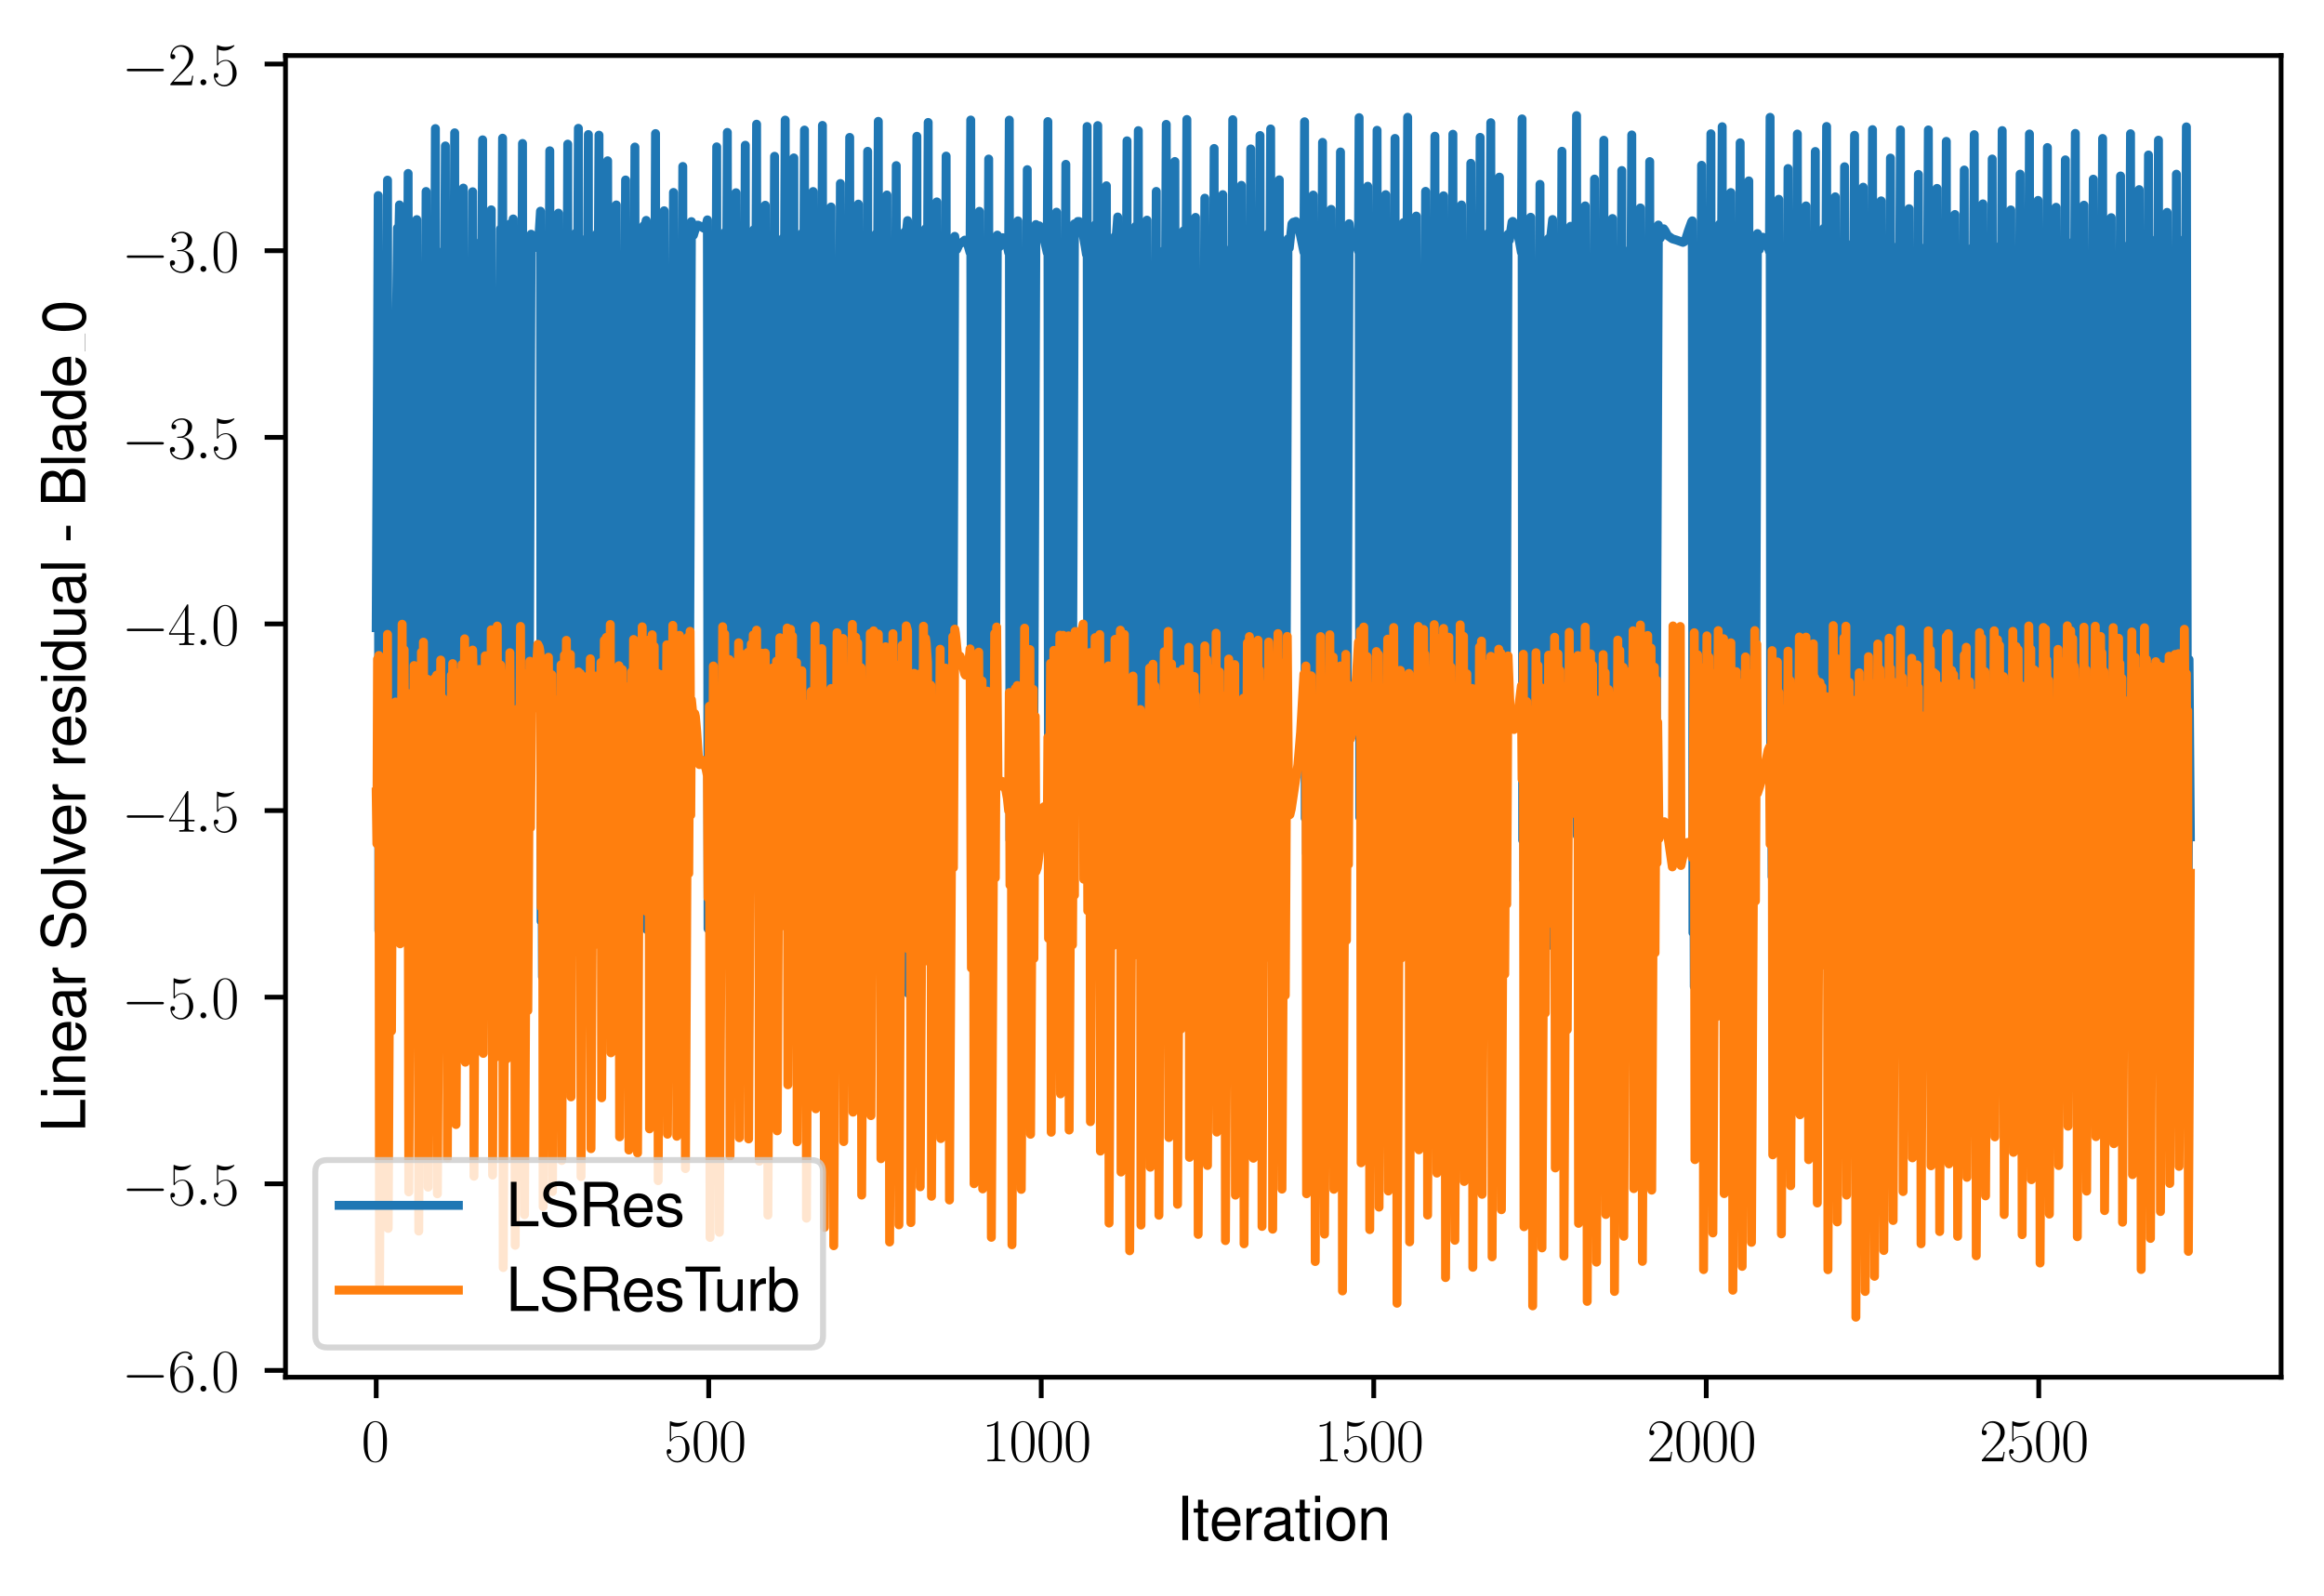 <?xml version="1.0" encoding="utf-8" standalone="no"?>
<!DOCTYPE svg PUBLIC "-//W3C//DTD SVG 1.1//EN"
  "http://www.w3.org/Graphics/SVG/1.1/DTD/svg11.dtd">
<svg xmlns:xlink="http://www.w3.org/1999/xlink" width="389.899pt" height="267.721pt" viewBox="0 0 389.899 267.721" xmlns="http://www.w3.org/2000/svg" version="1.1">
 <defs>
  <style type="text/css">*{stroke-linejoin: round; stroke-linecap: butt}</style>
 </defs>
 <g id="figure_1">
  <g id="patch_1">
   <path d="M 0 267.721 
L 389.899 267.721 
L 389.899 0 
L 0 0 
z
" style="fill: #ffffff"/>
  </g>
  <g id="axes_1">
   <g id="patch_2">
    <path d="M 47.899 231.08 
L 382.699 231.08 
L 382.699 9.32 
L 47.899 9.32 
z
" style="fill: #ffffff"/>
   </g>
   <g id="matplotlib.axis_1">
    <g id="xtick_1">
     <g id="line2d_1">
      <defs>
       <path id="m4e807d6096" d="M 0 0 
L 0 3.5 
" style="stroke: #000000; stroke-width: 0.8"/>
      </defs>
      <g>
       <use xlink:href="#m4e807d6096" x="63.117" y="231.08" style="stroke: #000000; stroke-width: 0.8"/>
      </g>
     </g>
     <g id="text_1">
      <!-- $\mathdefault{0}$ -->
      <g transform="translate(60.627 245.178) scale(0.1 -0.1)">
       <defs>
        <path id="CMR17-30" d="M 2688 2038 
C 2688 2430 2682 3099 2413 3613 
C 2176 4063 1798 4224 1466 4224 
C 1158 4224 768 4082 525 3620 
C 269 3137 243 2539 243 2038 
C 243 1671 250 1112 448 623 
C 723 -39 1216 -128 1466 -128 
C 1760 -128 2208 -7 2470 604 
C 2662 1048 2688 1568 2688 2038 
z
M 1466 -26 
C 1056 -26 813 328 723 816 
C 653 1196 653 1749 653 2109 
C 653 2604 653 3015 736 3407 
C 858 3954 1216 4121 1466 4121 
C 1728 4121 2067 3947 2189 3420 
C 2272 3054 2278 2623 2278 2109 
C 2278 1691 2278 1176 2202 797 
C 2067 96 1690 -26 1466 -26 
z
" transform="scale(0.016)"/>
       </defs>
       <use xlink:href="#CMR17-30" transform="scale(0.996)"/>
      </g>
     </g>
    </g>
    <g id="xtick_2">
     <g id="line2d_2">
      <g>
       <use xlink:href="#m4e807d6096" x="118.902" y="231.08" style="stroke: #000000; stroke-width: 0.8"/>
      </g>
     </g>
     <g id="text_2">
      <!-- $\mathdefault{500}$ -->
      <g transform="translate(111.43 245.178) scale(0.1 -0.1)">
       <defs>
        <path id="CMR17-35" d="M 730 3750 
C 794 3724 1056 3641 1325 3641 
C 1920 3641 2246 3961 2432 4140 
C 2432 4191 2432 4224 2394 4224 
C 2387 4224 2374 4224 2323 4198 
C 2099 4102 1837 4032 1517 4032 
C 1325 4032 1037 4055 723 4191 
C 653 4224 640 4224 634 4224 
C 602 4224 595 4217 595 4090 
L 595 2231 
C 595 2113 595 2080 659 2080 
C 691 2080 704 2093 736 2139 
C 941 2435 1222 2560 1542 2560 
C 1766 2560 2246 2415 2246 1293 
C 2246 1087 2246 716 2054 422 
C 1894 159 1645 25 1370 25 
C 947 25 518 319 403 812 
C 429 806 480 793 506 793 
C 589 793 749 838 749 1036 
C 749 1209 627 1280 506 1280 
C 358 1280 262 1190 262 1011 
C 262 454 704 -128 1382 -128 
C 2042 -128 2669 441 2669 1267 
C 2669 2054 2170 2662 1549 2662 
C 1222 2662 947 2540 730 2304 
L 730 3750 
z
" transform="scale(0.016)"/>
       </defs>
       <use xlink:href="#CMR17-35" transform="scale(0.996)"/>
       <use xlink:href="#CMR17-30" transform="translate(45.69 0) scale(0.996)"/>
       <use xlink:href="#CMR17-30" transform="translate(91.381 0) scale(0.996)"/>
      </g>
     </g>
    </g>
    <g id="xtick_3">
     <g id="line2d_3">
      <g>
       <use xlink:href="#m4e807d6096" x="174.688" y="231.08" style="stroke: #000000; stroke-width: 0.8"/>
      </g>
     </g>
     <g id="text_3">
      <!-- $\mathdefault{1000}$ -->
      <g transform="translate(164.725 245.178) scale(0.1 -0.1)">
       <defs>
        <path id="CMR17-31" d="M 1702 4083 
C 1702 4217 1696 4224 1606 4224 
C 1357 3927 979 3833 621 3820 
C 602 3820 570 3820 563 3808 
C 557 3795 557 3782 557 3648 
C 755 3648 1088 3686 1344 3839 
L 1344 467 
C 1344 243 1331 166 781 166 
L 589 166 
L 589 0 
C 896 6 1216 12 1523 12 
C 1830 12 2150 6 2458 0 
L 2458 166 
L 2266 166 
C 1715 166 1702 236 1702 467 
L 1702 4083 
z
" transform="scale(0.016)"/>
       </defs>
       <use xlink:href="#CMR17-31" transform="scale(0.996)"/>
       <use xlink:href="#CMR17-30" transform="translate(45.69 0) scale(0.996)"/>
       <use xlink:href="#CMR17-30" transform="translate(91.381 0) scale(0.996)"/>
       <use xlink:href="#CMR17-30" transform="translate(137.071 0) scale(0.996)"/>
      </g>
     </g>
    </g>
    <g id="xtick_4">
     <g id="line2d_4">
      <g>
       <use xlink:href="#m4e807d6096" x="230.473" y="231.08" style="stroke: #000000; stroke-width: 0.8"/>
      </g>
     </g>
     <g id="text_4">
      <!-- $\mathdefault{1500}$ -->
      <g transform="translate(220.51 245.178) scale(0.1 -0.1)">
       <use xlink:href="#CMR17-31" transform="scale(0.996)"/>
       <use xlink:href="#CMR17-35" transform="translate(45.69 0) scale(0.996)"/>
       <use xlink:href="#CMR17-30" transform="translate(91.381 0) scale(0.996)"/>
       <use xlink:href="#CMR17-30" transform="translate(137.071 0) scale(0.996)"/>
      </g>
     </g>
    </g>
    <g id="xtick_5">
     <g id="line2d_5">
      <g>
       <use xlink:href="#m4e807d6096" x="286.258" y="231.08" style="stroke: #000000; stroke-width: 0.8"/>
      </g>
     </g>
     <g id="text_5">
      <!-- $\mathdefault{2000}$ -->
      <g transform="translate(276.295 245.178) scale(0.1 -0.1)">
       <defs>
        <path id="CMR17-32" d="M 2669 990 
L 2554 990 
C 2490 537 2438 460 2413 422 
C 2381 371 1920 371 1830 371 
L 602 371 
C 832 620 1280 1073 1824 1596 
C 2214 1966 2669 2400 2669 3033 
C 2669 3788 2067 4224 1395 4224 
C 691 4224 262 3603 262 3027 
C 262 2777 448 2745 525 2745 
C 589 2745 781 2783 781 3007 
C 781 3206 614 3264 525 3264 
C 486 3264 448 3257 422 3244 
C 544 3788 915 4057 1306 4057 
C 1862 4057 2227 3616 2227 3033 
C 2227 2477 1901 1998 1536 1583 
L 262 147 
L 262 0 
L 2515 0 
L 2669 990 
z
" transform="scale(0.016)"/>
       </defs>
       <use xlink:href="#CMR17-32" transform="scale(0.996)"/>
       <use xlink:href="#CMR17-30" transform="translate(45.69 0) scale(0.996)"/>
       <use xlink:href="#CMR17-30" transform="translate(91.381 0) scale(0.996)"/>
       <use xlink:href="#CMR17-30" transform="translate(137.071 0) scale(0.996)"/>
      </g>
     </g>
    </g>
    <g id="xtick_6">
     <g id="line2d_6">
      <g>
       <use xlink:href="#m4e807d6096" x="342.043" y="231.08" style="stroke: #000000; stroke-width: 0.8"/>
      </g>
     </g>
     <g id="text_6">
      <!-- $\mathdefault{2500}$ -->
      <g transform="translate(332.08 245.178) scale(0.1 -0.1)">
       <use xlink:href="#CMR17-32" transform="scale(0.996)"/>
       <use xlink:href="#CMR17-35" transform="translate(45.69 0) scale(0.996)"/>
       <use xlink:href="#CMR17-30" transform="translate(91.381 0) scale(0.996)"/>
       <use xlink:href="#CMR17-30" transform="translate(137.071 0) scale(0.996)"/>
      </g>
     </g>
    </g>
    <g id="text_7">
     <!-- Iteration -->
     <g transform="translate(197.352 258.399) scale(0.1 -0.1)">
      <defs>
       <path id="NimbusSanL-Regu-49" d="M 1242 4672 
L 640 4672 
L 640 0 
L 1242 0 
L 1242 4672 
z
" transform="scale(0.016)"/>
       <path id="NimbusSanL-Regu-74" d="M 1626 3328 
L 1075 3328 
L 1075 4249 
L 544 4249 
L 544 3328 
L 90 3328 
L 90 2892 
L 544 2892 
L 544 402 
C 544 64 774 -128 1190 -128 
C 1318 -128 1446 -116 1626 -84 
L 1626 364 
C 1555 345 1472 339 1370 339 
C 1139 339 1075 402 1075 634 
L 1075 2892 
L 1626 2892 
L 1626 3328 
z
" transform="scale(0.016)"/>
       <path id="NimbusSanL-Regu-65" d="M 3283 1484 
C 3283 1998 3245 2311 3149 2565 
C 2931 3123 2419 3456 1792 3456 
C 858 3456 256 2734 256 1619 
C 256 545 838 -128 1779 -128 
C 2547 -128 3078 307 3213 1018 
L 2675 1018 
C 2528 588 2227 364 1798 364 
C 1459 364 1171 514 992 787 
C 864 974 819 1161 813 1484 
L 3283 1484 
z
M 826 1920 
C 870 2552 1248 2963 1786 2963 
C 2310 2963 2714 2519 2714 1959 
C 2714 1946 2714 1933 2707 1920 
L 826 1920 
z
" transform="scale(0.016)"/>
       <path id="NimbusSanL-Regu-72" d="M 442 3328 
L 442 0 
L 979 0 
L 979 1727 
C 979 2203 1101 2514 1357 2698 
C 1523 2819 1683 2857 2054 2863 
L 2054 3404 
C 1965 3449 1920 3456 1850 3456 
C 1504 3456 1242 3251 934 2750 
L 934 3328 
L 442 3328 
z
" transform="scale(0.016)"/>
       <path id="NimbusSanL-Regu-61" d="M 3424 332 
C 3366 320 3341 320 3309 320 
C 3123 320 3021 415 3021 581 
L 3021 2542 
C 3021 3135 2586 3456 1760 3456 
C 1274 3456 870 3315 646 3065 
C 493 2893 429 2702 416 2370 
L 954 2370 
C 998 2778 1242 2963 1741 2963 
C 2221 2963 2490 2784 2490 2466 
L 2490 2326 
C 2490 2103 2355 2007 1933 1956 
C 1178 1861 1062 1835 858 1753 
C 467 1593 269 1294 269 861 
C 269 256 691 -128 1370 -128 
C 1792 -128 2131 19 2509 364 
C 2547 25 2714 -128 3059 -128 
C 3168 -128 3251 -116 3424 -71 
L 3424 332 
z
M 2490 1071 
C 2490 893 2438 785 2278 638 
C 2061 441 1798 339 1485 339 
C 1069 339 826 536 826 874 
C 826 1224 1062 1402 1632 1485 
C 2195 1562 2310 1587 2490 1670 
L 2490 1071 
z
" transform="scale(0.016)"/>
       <path id="NimbusSanL-Regu-69" d="M 960 3358 
L 429 3358 
L 429 0 
L 960 0 
L 960 3358 
z
M 960 4672 
L 422 4672 
L 422 3999 
L 960 3999 
L 960 4672 
z
" transform="scale(0.016)"/>
       <path id="NimbusSanL-Regu-6f" d="M 1741 3456 
C 800 3456 230 2784 230 1663 
C 230 543 794 -128 1747 -128 
C 2688 -128 3264 543 3264 1638 
C 3264 2791 2707 3456 1741 3456 
z
M 1747 2963 
C 2349 2963 2707 2472 2707 1644 
C 2707 861 2336 364 1747 364 
C 1152 364 787 855 787 1663 
C 787 2466 1152 2963 1747 2963 
z
" transform="scale(0.016)"/>
       <path id="NimbusSanL-Regu-6e" d="M 448 3328 
L 448 0 
L 986 0 
L 986 1835 
C 986 2539 1344 2988 1894 2988 
C 2317 2988 2586 2732 2586 2328 
L 2586 0 
L 3117 0 
L 3117 2539 
C 3117 3097 2701 3456 2054 3456 
C 1555 3456 1235 3263 941 2796 
L 941 3328 
L 448 3328 
z
" transform="scale(0.016)"/>
      </defs>
      <use xlink:href="#NimbusSanL-Regu-49" transform="scale(0.996)"/>
      <use xlink:href="#NimbusSanL-Regu-74" transform="translate(27.695 0) scale(0.996)"/>
      <use xlink:href="#NimbusSanL-Regu-65" transform="translate(55.39 0) scale(0.996)"/>
      <use xlink:href="#NimbusSanL-Regu-72" transform="translate(110.782 0) scale(0.996)"/>
      <use xlink:href="#NimbusSanL-Regu-61" transform="translate(142.961 0) scale(0.996)"/>
      <use xlink:href="#NimbusSanL-Regu-74" transform="translate(198.353 0) scale(0.996)"/>
      <use xlink:href="#NimbusSanL-Regu-69" transform="translate(226.048 0) scale(0.996)"/>
      <use xlink:href="#NimbusSanL-Regu-6f" transform="translate(248.165 0) scale(0.996)"/>
      <use xlink:href="#NimbusSanL-Regu-6e" transform="translate(303.556 0) scale(0.996)"/>
     </g>
    </g>
   </g>
   <g id="matplotlib.axis_2">
    <g id="ytick_1">
     <g id="line2d_7">
      <defs>
       <path id="m7123217c0d" d="M 0 0 
L -3.5 0 
" style="stroke: #000000; stroke-width: 0.8"/>
      </defs>
      <g>
       <use xlink:href="#m7123217c0d" x="47.899" y="229.934" style="stroke: #000000; stroke-width: 0.8"/>
      </g>
     </g>
     <g id="text_8">
      <!-- $\mathdefault{−6.0}$ -->
      <g transform="translate(20.42 233.484) scale(0.1 -0.1)">
       <defs>
        <path id="CMSY10-0" d="M 4218 1472 
C 4326 1472 4442 1472 4442 1600 
C 4442 1728 4326 1728 4218 1728 
L 755 1728 
C 646 1728 531 1728 531 1600 
C 531 1472 646 1472 755 1472 
L 4218 1472 
z
" transform="scale(0.016)"/>
        <path id="CMR17-36" d="M 678 2198 
C 678 3712 1395 4076 1811 4076 
C 1946 4076 2272 4049 2400 3782 
C 2298 3782 2106 3782 2106 3558 
C 2106 3385 2246 3328 2336 3328 
C 2394 3328 2566 3353 2566 3571 
C 2566 3987 2246 4224 1805 4224 
C 1043 4224 243 3411 243 2011 
C 243 257 966 -128 1478 -128 
C 2099 -128 2688 431 2688 1295 
C 2688 2101 2170 2688 1517 2688 
C 1126 2688 838 2430 678 1979 
L 678 2198 
z
M 1478 25 
C 691 25 691 1212 691 1450 
C 691 1914 909 2585 1504 2585 
C 1613 2585 1926 2585 2138 2140 
C 2253 1889 2253 1624 2253 1302 
C 2253 954 2253 696 2118 438 
C 1978 173 1773 25 1478 25 
z
" transform="scale(0.016)"/>
        <path id="CMMI12-3a" d="M 1178 307 
C 1178 492 1024 620 870 620 
C 685 620 557 467 557 313 
C 557 128 710 0 864 0 
C 1050 0 1178 153 1178 307 
z
" transform="scale(0.016)"/>
       </defs>
       <use xlink:href="#CMSY10-0" transform="scale(0.996)"/>
       <use xlink:href="#CMR17-36" transform="translate(77.487 0) scale(0.996)"/>
       <use xlink:href="#CMMI12-3a" transform="translate(123.178 0) scale(0.996)"/>
       <use xlink:href="#CMR17-30" transform="translate(150.275 0) scale(0.996)"/>
      </g>
     </g>
    </g>
    <g id="ytick_2">
     <g id="line2d_8">
      <g>
       <use xlink:href="#m7123217c0d" x="47.899" y="198.622" style="stroke: #000000; stroke-width: 0.8"/>
      </g>
     </g>
     <g id="text_9">
      <!-- $\mathdefault{−5.5}$ -->
      <g transform="translate(20.42 202.171) scale(0.1 -0.1)">
       <use xlink:href="#CMSY10-0" transform="scale(0.996)"/>
       <use xlink:href="#CMR17-35" transform="translate(77.487 0) scale(0.996)"/>
       <use xlink:href="#CMMI12-3a" transform="translate(123.178 0) scale(0.996)"/>
       <use xlink:href="#CMR17-35" transform="translate(150.275 0) scale(0.996)"/>
      </g>
     </g>
    </g>
    <g id="ytick_3">
     <g id="line2d_9">
      <g>
       <use xlink:href="#m7123217c0d" x="47.899" y="167.31" style="stroke: #000000; stroke-width: 0.8"/>
      </g>
     </g>
     <g id="text_10">
      <!-- $\mathdefault{−5.0}$ -->
      <g transform="translate(20.42 170.859) scale(0.1 -0.1)">
       <use xlink:href="#CMSY10-0" transform="scale(0.996)"/>
       <use xlink:href="#CMR17-35" transform="translate(77.487 0) scale(0.996)"/>
       <use xlink:href="#CMMI12-3a" transform="translate(123.178 0) scale(0.996)"/>
       <use xlink:href="#CMR17-30" transform="translate(150.275 0) scale(0.996)"/>
      </g>
     </g>
    </g>
    <g id="ytick_4">
     <g id="line2d_10">
      <g>
       <use xlink:href="#m7123217c0d" x="47.899" y="135.998" style="stroke: #000000; stroke-width: 0.8"/>
      </g>
     </g>
     <g id="text_11">
      <!-- $\mathdefault{−4.5}$ -->
      <g transform="translate(20.42 139.547) scale(0.1 -0.1)">
       <defs>
        <path id="CMR17-34" d="M 2150 4147 
C 2150 4281 2144 4288 2029 4288 
L 128 1254 
L 128 1088 
L 1779 1088 
L 1779 460 
C 1779 230 1766 166 1318 166 
L 1197 166 
L 1197 0 
C 1402 12 1747 12 1965 12 
C 2182 12 2528 12 2733 0 
L 2733 166 
L 2611 166 
C 2163 166 2150 230 2150 460 
L 2150 1088 
L 2803 1088 
L 2803 1254 
L 2150 1254 
L 2150 4147 
z
M 1798 3723 
L 1798 1254 
L 256 1254 
L 1798 3723 
z
" transform="scale(0.016)"/>
       </defs>
       <use xlink:href="#CMSY10-0" transform="scale(0.996)"/>
       <use xlink:href="#CMR17-34" transform="translate(77.487 0) scale(0.996)"/>
       <use xlink:href="#CMMI12-3a" transform="translate(123.178 0) scale(0.996)"/>
       <use xlink:href="#CMR17-35" transform="translate(150.275 0) scale(0.996)"/>
      </g>
     </g>
    </g>
    <g id="ytick_5">
     <g id="line2d_11">
      <g>
       <use xlink:href="#m7123217c0d" x="47.899" y="104.686" style="stroke: #000000; stroke-width: 0.8"/>
      </g>
     </g>
     <g id="text_12">
      <!-- $\mathdefault{−4.0}$ -->
      <g transform="translate(20.42 108.235) scale(0.1 -0.1)">
       <use xlink:href="#CMSY10-0" transform="scale(0.996)"/>
       <use xlink:href="#CMR17-34" transform="translate(77.487 0) scale(0.996)"/>
       <use xlink:href="#CMMI12-3a" transform="translate(123.178 0) scale(0.996)"/>
       <use xlink:href="#CMR17-30" transform="translate(150.275 0) scale(0.996)"/>
      </g>
     </g>
    </g>
    <g id="ytick_6">
     <g id="line2d_12">
      <g>
       <use xlink:href="#m7123217c0d" x="47.899" y="73.374" style="stroke: #000000; stroke-width: 0.8"/>
      </g>
     </g>
     <g id="text_13">
      <!-- $\mathdefault{−3.5}$ -->
      <g transform="translate(20.42 76.923) scale(0.1 -0.1)">
       <defs>
        <path id="CMR17-33" d="M 1414 2176 
C 1984 2176 2234 1673 2234 1094 
C 2234 322 1824 25 1453 25 
C 1114 25 563 193 390 691 
C 422 678 454 678 486 678 
C 640 678 755 780 755 947 
C 755 1132 614 1216 486 1216 
C 378 1216 211 1164 211 927 
C 211 335 787 -128 1466 -128 
C 2176 -128 2720 432 2720 1087 
C 2720 1718 2208 2176 1600 2246 
C 2086 2347 2554 2776 2554 3353 
C 2554 3856 2048 4224 1472 4224 
C 890 4224 378 3862 378 3347 
C 378 3123 544 3084 627 3084 
C 762 3084 877 3167 877 3334 
C 877 3500 762 3584 627 3584 
C 602 3584 570 3584 544 3571 
C 730 3999 1235 4076 1459 4076 
C 1683 4076 2106 3966 2106 3347 
C 2106 3167 2080 2851 1862 2574 
C 1670 2329 1453 2316 1242 2297 
C 1210 2297 1062 2284 1037 2284 
C 992 2278 966 2272 966 2227 
C 966 2182 973 2176 1101 2176 
L 1414 2176 
z
" transform="scale(0.016)"/>
       </defs>
       <use xlink:href="#CMSY10-0" transform="scale(0.996)"/>
       <use xlink:href="#CMR17-33" transform="translate(77.487 0) scale(0.996)"/>
       <use xlink:href="#CMMI12-3a" transform="translate(123.178 0) scale(0.996)"/>
       <use xlink:href="#CMR17-35" transform="translate(150.275 0) scale(0.996)"/>
      </g>
     </g>
    </g>
    <g id="ytick_7">
     <g id="line2d_13">
      <g>
       <use xlink:href="#m7123217c0d" x="47.899" y="42.061" style="stroke: #000000; stroke-width: 0.8"/>
      </g>
     </g>
     <g id="text_14">
      <!-- $\mathdefault{−3.0}$ -->
      <g transform="translate(20.42 45.61) scale(0.1 -0.1)">
       <use xlink:href="#CMSY10-0" transform="scale(0.996)"/>
       <use xlink:href="#CMR17-33" transform="translate(77.487 0) scale(0.996)"/>
       <use xlink:href="#CMMI12-3a" transform="translate(123.178 0) scale(0.996)"/>
       <use xlink:href="#CMR17-30" transform="translate(150.275 0) scale(0.996)"/>
      </g>
     </g>
    </g>
    <g id="ytick_8">
     <g id="line2d_14">
      <g>
       <use xlink:href="#m7123217c0d" x="47.899" y="10.749" style="stroke: #000000; stroke-width: 0.8"/>
      </g>
     </g>
     <g id="text_15">
      <!-- $\mathdefault{−2.5}$ -->
      <g transform="translate(20.42 14.298) scale(0.1 -0.1)">
       <use xlink:href="#CMSY10-0" transform="scale(0.996)"/>
       <use xlink:href="#CMR17-32" transform="translate(77.487 0) scale(0.996)"/>
       <use xlink:href="#CMMI12-3a" transform="translate(123.178 0) scale(0.996)"/>
       <use xlink:href="#CMR17-35" transform="translate(150.275 0) scale(0.996)"/>
      </g>
     </g>
    </g>
    <g id="text_16">
     <!-- Linear Solver residual - Blade_0 -->
     <g transform="translate(14.298 189.973) rotate(-90) scale(0.1 -0.1)">
      <defs>
       <path id="NimbusSanL-Regu-4c" d="M 1107 4672 
L 512 4672 
L 512 0 
L 3411 0 
L 3411 524 
L 1107 524 
L 1107 4672 
z
" transform="scale(0.016)"/>
       <path id="NimbusSanL-Regu-53" d="M 3814 3295 
C 3808 4204 3181 4736 2106 4736 
C 1082 4736 448 4211 448 3372 
C 448 2806 749 2450 1363 2291 
L 2522 1986 
C 3110 1833 3379 1598 3379 1236 
C 3379 988 3245 733 3046 593 
C 2861 466 2566 396 2189 396 
C 1683 396 1338 517 1114 784 
C 941 988 864 1210 870 1496 
L 307 1496 
C 314 1070 397 790 582 536 
C 902 102 1440 -128 2150 -128 
C 2707 -128 3162 0 3462 230 
C 3776 479 3974 892 3974 1293 
C 3974 1865 3616 2284 2982 2456 
L 1811 2768 
C 1248 2920 1043 3098 1043 3454 
C 1043 3925 1459 4236 2086 4236 
C 2829 4236 3245 3899 3251 3295 
L 3814 3295 
z
" transform="scale(0.016)"/>
       <path id="NimbusSanL-Regu-6c" d="M 973 4672 
L 435 4672 
L 435 0 
L 973 0 
L 973 4672 
z
" transform="scale(0.016)"/>
       <path id="NimbusSanL-Regu-76" d="M 1824 0 
L 3110 3328 
L 2509 3328 
L 1562 629 
L 666 3328 
L 64 3328 
L 1242 0 
L 1824 0 
z
" transform="scale(0.016)"/>
       <path id="NimbusSanL-Regu-73" d="M 2803 2428 
C 2797 3084 2362 3456 1587 3456 
C 806 3456 301 3052 301 2434 
C 301 1912 570 1663 1363 1472 
L 1862 1351 
C 2234 1262 2381 1129 2381 887 
C 2381 574 2067 364 1600 364 
C 1312 364 1069 447 934 587 
C 851 683 813 778 781 1014 
L 218 1014 
C 243 243 678 -128 1555 -128 
C 2400 -128 2938 288 2938 931 
C 2938 1428 2656 1702 1990 1861 
L 1478 1982 
C 1043 2084 858 2224 858 2459 
C 858 2765 1133 2963 1568 2963 
C 1997 2963 2227 2778 2240 2428 
L 2803 2428 
z
" transform="scale(0.016)"/>
       <path id="NimbusSanL-Regu-64" d="M 3168 4672 
L 2637 4672 
L 2637 2937 
C 2413 3276 2054 3456 1606 3456 
C 736 3456 166 2759 166 1695 
C 166 568 723 -128 1626 -128 
C 2086 -128 2406 44 2694 460 
L 2694 19 
L 3168 19 
L 3168 4672 
z
M 1696 2956 
C 2272 2956 2637 2447 2637 1651 
C 2637 880 2266 371 1702 371 
C 1114 371 723 887 723 1663 
C 723 2440 1114 2956 1696 2956 
z
" transform="scale(0.016)"/>
       <path id="NimbusSanL-Regu-75" d="M 3085 19 
L 3085 3328 
L 2554 3328 
L 2554 1454 
C 2554 780 2195 339 1638 339 
C 1216 339 947 591 947 988 
L 947 3328 
L 416 3328 
L 416 780 
C 416 230 832 -128 1485 -128 
C 1978 -128 2291 44 2605 484 
L 2605 19 
L 3085 19 
z
" transform="scale(0.016)"/>
       <path id="NimbusSanL-Regu-2d" d="M 1818 1996 
L 294 1996 
L 294 1536 
L 1818 1536 
L 1818 1996 
z
" transform="scale(0.016)"/>
       <path id="NimbusSanL-Regu-42" d="M 506 0 
L 2611 0 
C 3053 0 3379 121 3629 390 
C 3859 632 3987 961 3987 1321 
C 3987 1878 3731 2214 3136 2444 
C 3558 2643 3782 2994 3782 3476 
C 3782 3821 3654 4127 3411 4345 
C 3168 4569 2848 4672 2400 4672 
L 506 4672 
L 506 0 
z
M 1101 2636 
L 1101 4147 
L 2253 4147 
C 2586 4147 2771 4101 2931 3977 
C 3098 3847 3187 3652 3187 3391 
C 3187 3138 3098 2936 2931 2806 
C 2771 2682 2586 2636 2253 2636 
L 1101 2636 
z
M 1101 524 
L 1101 2112 
L 2554 2112 
C 2842 2112 3034 2042 3174 1890 
C 3315 1745 3392 1542 3392 1315 
C 3392 1093 3315 891 3174 746 
C 3034 594 2842 524 2554 524 
L 1101 524 
z
" transform="scale(0.016)"/>
       <path id="NimbusSanL-Regu-30" d="M 1760 4544 
C 1338 4544 954 4358 717 4044 
C 422 3649 275 3043 275 2207 
C 275 683 787 -128 1760 -128 
C 2720 -128 3245 683 3245 2169 
C 3245 3049 3104 3636 2803 4044 
C 2566 4364 2189 4544 1760 4544 
z
M 1760 4044 
C 2368 4044 2669 3432 2669 2220 
C 2669 938 2374 339 1747 339 
C 1152 339 851 964 851 2201 
C 851 3438 1152 4044 1760 4044 
z
" transform="scale(0.016)"/>
      </defs>
      <use xlink:href="#NimbusSanL-Regu-4c" transform="scale(0.996)"/>
      <use xlink:href="#NimbusSanL-Regu-69" transform="translate(55.392 0) scale(0.996)"/>
      <use xlink:href="#NimbusSanL-Regu-6e" transform="translate(77.508 0) scale(0.996)"/>
      <use xlink:href="#NimbusSanL-Regu-65" transform="translate(132.9 0) scale(0.996)"/>
      <use xlink:href="#NimbusSanL-Regu-61" transform="translate(188.292 0) scale(0.996)"/>
      <use xlink:href="#NimbusSanL-Regu-72" transform="translate(243.683 0) scale(0.996)"/>
      <use xlink:href="#NimbusSanL-Regu-53" transform="translate(304.554 0) scale(0.996)"/>
      <use xlink:href="#NimbusSanL-Regu-6f" transform="translate(371.004 0) scale(0.996)"/>
      <use xlink:href="#NimbusSanL-Regu-6c" transform="translate(426.396 0) scale(0.996)"/>
      <use xlink:href="#NimbusSanL-Regu-76" transform="translate(448.512 0) scale(0.996)"/>
      <use xlink:href="#NimbusSanL-Regu-65" transform="translate(495.835 0) scale(0.996)"/>
      <use xlink:href="#NimbusSanL-Regu-72" transform="translate(551.227 0) scale(0.996)"/>
      <use xlink:href="#NimbusSanL-Regu-72" transform="translate(612.097 0) scale(0.996)"/>
      <use xlink:href="#NimbusSanL-Regu-65" transform="translate(645.272 0) scale(0.996)"/>
      <use xlink:href="#NimbusSanL-Regu-73" transform="translate(700.664 0) scale(0.996)"/>
      <use xlink:href="#NimbusSanL-Regu-69" transform="translate(750.477 0) scale(0.996)"/>
      <use xlink:href="#NimbusSanL-Regu-64" transform="translate(772.594 0) scale(0.996)"/>
      <use xlink:href="#NimbusSanL-Regu-75" transform="translate(827.986 0) scale(0.996)"/>
      <use xlink:href="#NimbusSanL-Regu-61" transform="translate(883.377 0) scale(0.996)"/>
      <use xlink:href="#NimbusSanL-Regu-6c" transform="translate(938.769 0) scale(0.996)"/>
      <use xlink:href="#NimbusSanL-Regu-2d" transform="translate(988.581 0) scale(0.996)"/>
      <use xlink:href="#NimbusSanL-Regu-42" transform="translate(1049.451 0) scale(0.996)"/>
      <use xlink:href="#NimbusSanL-Regu-6c" transform="translate(1115.901 0) scale(0.996)"/>
      <use xlink:href="#NimbusSanL-Regu-61" transform="translate(1138.018 0) scale(0.996)"/>
      <use xlink:href="#NimbusSanL-Regu-64" transform="translate(1193.41 0) scale(0.996)"/>
      <use xlink:href="#NimbusSanL-Regu-65" transform="translate(1248.801 0) scale(0.996)"/>
      <use xlink:href="#NimbusSanL-Regu-30" transform="translate(1340.059 0) scale(0.996)"/>
      <path d="M 1310.17 0 
L 1340.059 0 
L 1340.059 0.399 
L 1310.17 0.399 
L 1310.17 0 
z
"/>
     </g>
    </g>
   </g>
   <g id="line2d_15">
    <path d="M 63.117 105.307 
L 63.34 60.739 
L 63.452 32.812 
L 63.564 156.145 
L 63.675 126.563 
L 63.787 157.783 
L 63.898 126.65 
L 64.01 144.998 
L 64.121 115.569 
L 64.345 130.111 
L 64.456 131.031 
L 64.568 129.956 
L 65.014 30.225 
L 65.126 137.781 
L 65.237 113.385 
L 65.349 146.816 
L 65.46 121.661 
L 65.572 144.228 
L 65.683 116.602 
L 65.907 134.322 
L 66.018 132.673 
L 66.13 127.917 
L 66.464 58.634 
L 66.688 38.239 
L 66.799 41.753 
L 66.911 39.773 
L 67.022 34.381 
L 67.134 146.303 
L 67.245 119.183 
L 67.357 149.234 
L 67.469 119.962 
L 67.58 138.062 
L 67.692 110.261 
L 67.803 119.94 
L 67.915 117.97 
L 68.138 101.04 
L 68.473 29.102 
L 68.584 152.626 
L 68.696 126.511 
L 68.807 159.25 
L 68.919 130.997 
L 69.031 150.417 
L 69.142 119.986 
L 69.365 128.985 
L 69.588 119.176 
L 69.923 36.846 
L 70.035 172.076 
L 70.258 117.405 
L 70.369 144.757 
L 70.481 114.53 
L 70.593 133.199 
L 70.704 106.79 
L 70.927 123.281 
L 71.374 55.607 
L 71.485 32.128 
L 71.597 160.535 
L 71.82 108.282 
L 71.931 137.538 
L 72.043 109.597 
L 72.266 136.638 
L 72.378 108.019 
L 72.489 110.462 
L 72.601 108.998 
L 72.712 105.78 
L 73.047 21.576 
L 73.159 143.284 
L 73.27 116.713 
L 73.382 150.606 
L 73.493 122.804 
L 73.605 144.101 
L 73.716 116.345 
L 73.94 138.339 
L 74.051 108.014 
L 74.163 127.039 
L 74.497 41.953 
L 74.609 44.213 
L 74.721 24.489 
L 74.832 143.813 
L 74.944 117.082 
L 75.055 148.401 
L 75.167 120.374 
L 75.278 140.328 
L 75.39 112.566 
L 75.613 125.418 
L 75.836 119.419 
L 76.283 22.284 
L 76.394 134.088 
L 76.506 106.891 
L 76.617 136.57 
L 76.729 108.109 
L 76.952 141.339 
L 77.064 111.188 
L 77.175 113.731 
L 77.287 112.611 
L 77.398 108.595 
L 77.733 31.557 
L 77.845 148.818 
L 77.956 123.859 
L 78.068 159.041 
L 78.179 131.059 
L 78.291 150.449 
L 78.402 118.989 
L 78.626 130.476 
L 78.737 131.323 
L 78.849 128.324 
L 79.295 32.173 
L 79.407 142.718 
L 79.518 116.341 
L 79.63 148.189 
L 79.741 120.586 
L 79.853 141.342 
L 79.964 113.348 
L 80.188 125.734 
L 80.299 123.783 
L 80.411 118.545 
L 80.745 40.445 
L 80.857 42.113 
L 80.969 23.463 
L 81.08 133.403 
L 81.192 107.734 
L 81.303 136.69 
L 81.415 108.038 
L 81.638 133.656 
L 81.75 105.718 
L 81.973 110.297 
L 82.084 107.41 
L 82.419 35.207 
L 82.531 150.215 
L 82.642 123.971 
L 82.754 157.266 
L 82.865 128.509 
L 82.977 146.981 
L 83.088 118.731 
L 83.312 135.171 
L 83.423 107.102 
L 83.535 107.255 
L 83.646 105.679 
L 83.981 38.401 
L 84.204 42.819 
L 84.316 23.187 
L 84.539 158.052 
L 84.65 129.889 
L 84.762 146.309 
L 84.874 115.968 
L 85.097 128.347 
L 85.208 126.608 
L 85.32 119.366 
L 85.655 37.524 
L 85.878 39.853 
L 85.989 39.172 
L 86.101 36.739 
L 86.212 152.802 
L 86.324 126.493 
L 86.435 160.696 
L 86.547 131.755 
L 86.659 152.415 
L 86.77 122.275 
L 86.993 134.415 
L 87.105 131.602 
L 87.216 125.788 
L 87.663 24.072 
L 87.774 138.642 
L 87.886 114.361 
L 87.997 147.445 
L 88.109 120.959 
L 88.221 140.343 
L 88.332 111.895 
L 88.555 124.871 
L 88.667 123.851 
L 88.778 120.078 
L 89.113 39.295 
L 89.336 40.575 
L 89.559 39.955 
L 89.671 40.306 
L 89.894 41.516 
L 90.006 41.521 
L 90.229 40.953 
L 90.452 39.077 
L 90.675 35.436 
L 90.787 154.573 
L 90.898 128.402 
L 91.01 163.889 
L 91.233 106.158 
L 91.456 133.526 
L 91.568 136.431 
L 91.679 104.907 
L 91.791 128.831 
L 92.237 25.301 
L 92.349 142.883 
L 92.46 118.597 
L 92.572 154.974 
L 92.683 127.291 
L 92.795 148.878 
L 92.907 118.551 
L 93.13 128.078 
L 93.241 126.973 
L 93.353 120.989 
L 93.688 35.762 
L 93.799 160.336 
L 94.022 108.809 
L 94.134 141.719 
L 94.245 113.077 
L 94.469 139.198 
L 94.58 108.261 
L 94.692 110.67 
L 94.803 109.697 
L 94.915 104.264 
L 95.25 24.183 
L 95.361 152.58 
L 95.473 127.266 
L 95.584 161.507 
L 95.807 106.185 
L 96.031 132.386 
L 96.142 135.493 
L 96.254 132.754 
L 96.365 125.941 
L 96.7 39.013 
L 96.923 43.37 
L 97.035 21.531 
L 97.146 145.231 
L 97.258 120.517 
L 97.369 154.059 
L 97.481 126.344 
L 97.593 144.949 
L 97.704 115.482 
L 97.927 126.565 
L 98.039 125.004 
L 98.15 119.489 
L 98.485 39.869 
L 98.597 42.467 
L 98.708 22.572 
L 98.82 136.497 
L 98.931 112.207 
L 99.043 145.511 
L 99.155 118.603 
L 99.266 138.619 
L 99.378 109.996 
L 99.601 120.531 
L 99.712 119.14 
L 99.824 114.253 
L 100.159 39.212 
L 100.382 42.771 
L 100.493 22.679 
L 100.605 130.806 
L 100.716 106.929 
L 100.828 138.777 
L 100.94 112.175 
L 101.163 140.817 
L 101.274 111.432 
L 101.386 113.12 
L 101.497 110.2 
L 101.609 104.012 
L 101.944 26.976 
L 102.055 141.766 
L 102.167 116.74 
L 102.278 148.854 
L 102.39 121.195 
L 102.502 140.196 
L 102.613 111.321 
L 102.836 123.727 
L 102.948 121.593 
L 103.059 114.747 
L 103.394 34.385 
L 103.506 150.475 
L 103.617 125.642 
L 103.729 162.525 
L 103.952 108.56 
L 104.175 137.843 
L 104.287 108.137 
L 104.398 110.799 
L 104.51 109.066 
L 104.621 103.752 
L 104.956 30.199 
L 105.068 147.235 
L 105.179 123.167 
L 105.291 158.424 
L 105.514 105.466 
L 105.737 132.121 
L 105.849 135.16 
L 105.96 105.545 
L 106.072 127.687 
L 106.518 24.672 
L 106.63 140.496 
L 106.741 116.415 
L 106.853 149.312 
L 106.964 122.182 
L 107.076 141.784 
L 107.188 112.139 
L 107.411 123.088 
L 107.522 122.387 
L 107.634 118.683 
L 107.969 37.893 
L 108.08 38.033 
L 108.192 37.924 
L 108.415 36.978 
L 108.526 155.974 
L 108.75 105.129 
L 108.861 135.434 
L 108.973 107.816 
L 109.196 131.984 
L 109.307 134.965 
L 109.419 133.196 
L 109.531 128.136 
L 109.977 22.412 
L 110.088 145.4 
L 110.2 119.98 
L 110.312 150.484 
L 110.423 122.148 
L 110.535 139.245 
L 110.646 110.176 
L 110.869 123.07 
L 110.981 121.87 
L 111.093 115.672 
L 111.427 35.36 
L 111.539 159.977 
L 111.762 109.284 
L 111.874 138.417 
L 111.985 111.271 
L 112.208 138.76 
L 112.32 109.264 
L 112.431 113.122 
L 112.543 111.859 
L 112.655 106.62 
L 112.989 32.288 
L 113.101 153.219 
L 113.212 128.046 
L 113.324 160.722 
L 113.547 106.524 
L 113.77 133.396 
L 113.882 137.586 
L 114.105 107.209 
L 114.216 102.571 
L 114.551 27.931 
L 114.663 146.97 
L 114.774 121.65 
L 114.886 153.925 
L 114.997 125.818 
L 115.109 144.19 
L 115.221 114.705 
L 115.444 126.258 
L 115.555 124.608 
L 115.667 118.497 
L 116.002 37.185 
L 116.225 39.28 
L 116.336 39.467 
L 116.559 38.73 
L 116.894 37.787 
L 117.117 37.779 
L 117.898 38.172 
L 118.121 38.313 
L 118.233 38.275 
L 118.456 37.816 
L 118.679 36.891 
L 118.791 155.825 
L 119.014 105.017 
L 119.126 134.387 
L 119.237 106.908 
L 119.46 134.785 
L 119.572 105.092 
L 119.683 106.398 
L 119.795 128.969 
L 120.241 24.641 
L 120.353 146.775 
L 120.464 121.915 
L 120.576 155.438 
L 120.688 127.091 
L 120.799 146.196 
L 120.911 116.23 
L 121.134 125.622 
L 121.245 123.066 
L 121.357 117.431 
L 121.692 38.902 
L 121.915 43.418 
L 122.026 22.215 
L 122.138 147.665 
L 122.25 122.548 
L 122.361 155.112 
L 122.473 126.39 
L 122.584 144.263 
L 122.696 114.421 
L 122.919 122.324 
L 123.142 111.046 
L 123.477 32.336 
L 123.588 159.416 
L 123.812 108.808 
L 123.923 137.77 
L 124.035 109.927 
L 124.258 135.447 
L 124.369 105.648 
L 124.481 107.194 
L 124.593 105.374 
L 124.704 99.827 
L 125.039 24.368 
L 125.15 148.531 
L 125.262 122.957 
L 125.374 154.199 
L 125.485 125.398 
L 125.597 143.436 
L 125.708 113.62 
L 125.931 124.464 
L 126.043 124.026 
L 126.155 119.884 
L 126.489 38.52 
L 126.824 42.792 
L 126.935 20.84 
L 127.047 141.212 
L 127.159 116.196 
L 127.27 146.207 
L 127.382 118.421 
L 127.493 135.945 
L 127.605 107.365 
L 127.828 118.29 
L 127.94 116.154 
L 128.051 110.716 
L 128.386 34.434 
L 128.497 156.343 
L 128.721 107.307 
L 128.832 137.004 
L 128.944 110.563 
L 129.167 138.084 
L 129.278 108.581 
L 129.39 110.868 
L 129.502 107.499 
L 129.613 100.6 
L 129.948 26.222 
L 130.059 147.687 
L 130.171 122.923 
L 130.283 156.034 
L 130.394 128.439 
L 130.506 148.144 
L 130.617 118.939 
L 130.84 130.296 
L 130.952 127.712 
L 131.064 120.938 
L 131.398 39.92 
L 131.621 42.269 
L 131.733 20.149 
L 131.845 141.22 
L 131.956 116.193 
L 132.068 147.086 
L 132.179 119.015 
L 132.291 135.397 
L 132.402 106.179 
L 132.626 113.279 
L 132.849 101.405 
L 133.183 26.495 
L 133.295 151.417 
L 133.407 125.792 
L 133.518 158.573 
L 133.63 129.767 
L 133.741 148.268 
L 133.853 118.223 
L 134.076 128.335 
L 134.188 125.698 
L 134.299 119.737 
L 134.634 39.068 
L 134.857 43.114 
L 134.969 21.824 
L 135.08 138.099 
L 135.192 113.594 
L 135.303 147.004 
L 135.415 119.616 
L 135.526 139.539 
L 135.638 110.589 
L 135.861 118.267 
L 135.973 116.173 
L 136.084 110.4 
L 136.419 32.134 
L 136.531 152.417 
L 136.642 127.514 
L 136.754 161.918 
L 136.977 107.414 
L 137.2 133.474 
L 137.312 135.645 
L 137.535 125.647 
L 137.981 21.043 
L 138.093 142.442 
L 138.204 118.562 
L 138.316 152.864 
L 138.427 125.879 
L 138.539 145.23 
L 138.65 115.944 
L 138.874 123.858 
L 138.985 120.655 
L 139.097 113.913 
L 139.431 34.73 
L 139.543 163.01 
L 139.766 113.709 
L 139.878 145.572 
L 139.989 118.446 
L 140.101 136.8 
L 140.212 107.806 
L 140.435 116.559 
L 140.547 113.077 
L 140.659 105.92 
L 140.993 30.792 
L 141.105 159.673 
L 141.328 109.176 
L 141.44 139.047 
L 141.551 111.427 
L 141.774 136.998 
L 141.886 106.597 
L 141.997 107.851 
L 142.109 104.863 
L 142.221 98.206 
L 142.555 23.056 
L 142.667 151.44 
L 142.778 125.643 
L 142.89 158.122 
L 143.002 129.014 
L 143.113 147.634 
L 143.225 117.401 
L 143.448 126.421 
L 143.559 123.215 
L 143.671 116.186 
L 144.006 34.247 
L 144.117 164.901 
L 144.34 113.159 
L 144.452 143.378 
L 144.564 115.423 
L 144.787 141.33 
L 144.898 110.669 
L 145.01 112.156 
L 145.121 109.247 
L 145.233 102.9 
L 145.568 25.39 
L 145.679 153.518 
L 145.791 127.823 
L 145.902 160.108 
L 146.014 131.455 
L 146.126 149.659 
L 146.237 119.843 
L 146.46 131.238 
L 146.572 128.68 
L 146.683 122.14 
L 147.018 39.214 
L 147.241 42.482 
L 147.353 20.362 
L 147.464 145.767 
L 147.576 120.473 
L 147.688 151.223 
L 147.799 123.093 
L 147.911 140.515 
L 148.022 111.455 
L 148.245 121.372 
L 148.357 118.238 
L 148.469 111.012 
L 148.803 32.716 
L 148.915 162.188 
L 149.138 111.663 
L 149.25 141.329 
L 149.361 113.963 
L 149.584 139.511 
L 149.696 109.562 
L 149.807 111.33 
L 149.919 108.223 
L 150.031 101.488 
L 150.365 27.786 
L 150.477 154.918 
L 150.588 129.159 
L 150.7 162.108 
L 150.923 106.072 
L 151.146 130.599 
L 151.258 132.982 
L 151.369 129.9 
L 151.481 122.307 
L 151.816 38.877 
L 151.927 39.513 
L 152.039 39.245 
L 152.262 37.014 
L 152.374 166.668 
L 152.597 114.353 
L 152.708 144.28 
L 152.82 116.251 
L 152.931 133.662 
L 153.043 104.806 
L 153.266 112.851 
L 153.489 100.939 
L 153.824 22.867 
L 153.935 150.222 
L 154.047 124.532 
L 154.159 158.178 
L 154.27 129.407 
L 154.382 149.816 
L 154.493 119.654 
L 154.716 130.463 
L 154.828 127.93 
L 154.94 121.436 
L 155.274 38.386 
L 155.609 43.138 
L 155.721 20.546 
L 155.832 144.172 
L 155.944 119.636 
L 156.055 151.719 
L 156.167 123.912 
L 156.278 142.307 
L 156.39 112.655 
L 156.613 121.584 
L 156.725 119.733 
L 156.836 113.327 
L 157.171 33.876 
L 157.283 160.141 
L 157.506 111.015 
L 157.617 140.341 
L 157.729 113.336 
L 157.952 137.283 
L 158.064 106.762 
L 158.175 108.377 
L 158.287 105.938 
L 158.398 100.114 
L 158.733 26.192 
L 158.845 149.73 
L 158.956 125.081 
L 159.068 159.658 
L 159.179 131.472 
L 159.291 151.869 
L 159.402 121.912 
L 159.626 129.695 
L 159.737 127.186 
L 159.849 120.88 
L 160.183 39.654 
L 160.407 41.868 
L 160.518 41.87 
L 160.964 40.884 
L 161.299 40.766 
L 161.857 40.291 
L 162.08 40.459 
L 162.415 41.202 
L 162.75 42.387 
L 162.861 20.14 
L 162.973 144.641 
L 163.084 119.302 
L 163.196 149.469 
L 163.307 121.491 
L 163.419 138.582 
L 163.531 109.672 
L 163.754 120.039 
L 163.865 118.461 
L 163.977 113.075 
L 164.312 35.455 
L 164.423 161.868 
L 164.646 111.264 
L 164.758 140.416 
L 164.869 113.109 
L 165.093 138.894 
L 165.204 108.944 
L 165.316 110.795 
L 165.427 108.41 
L 165.539 102.442 
L 165.874 26.685 
L 165.985 154.453 
L 166.097 128.962 
L 166.208 161.431 
L 166.431 106.381 
L 166.655 130.739 
L 166.766 132.748 
L 166.878 129.747 
L 166.989 122.581 
L 167.324 39.448 
L 167.547 41.431 
L 167.659 41.415 
L 168.216 39.877 
L 168.44 39.963 
L 168.663 40.289 
L 168.997 41.324 
L 169.221 42.376 
L 169.332 20.154 
L 169.444 140.929 
L 169.555 116.147 
L 169.667 146.928 
L 169.778 119.516 
L 169.89 137.507 
L 170.002 109.072 
L 170.225 120.693 
L 170.336 118.79 
L 170.448 113.933 
L 170.783 37.056 
L 170.894 158.466 
L 171.117 108.648 
L 171.229 138.754 
L 171.34 111.908 
L 171.564 139.85 
L 171.675 110.012 
L 171.787 111.83 
L 171.898 109.394 
L 172.01 103.986 
L 172.345 28.466 
L 172.456 152.94 
L 172.568 127.064 
L 172.679 160.4 
L 172.791 131.443 
L 172.902 148.814 
L 173.014 119.102 
L 173.237 129.567 
L 173.349 126.344 
L 173.46 119.426 
L 173.795 37.671 
L 174.018 38.465 
L 174.353 37.891 
L 174.576 38.094 
L 174.911 38.965 
L 175.692 42.413 
L 175.803 20.396 
L 175.915 139.754 
L 176.026 114.988 
L 176.138 145.933 
L 176.25 118.415 
L 176.361 135.265 
L 176.473 106.871 
L 176.696 118.061 
L 176.807 115.753 
L 176.919 110.536 
L 177.254 35.599 
L 177.365 157.192 
L 177.588 106.82 
L 177.7 136.686 
L 177.812 109.398 
L 178.035 135.241 
L 178.146 105.593 
L 178.258 107.557 
L 178.369 105.016 
L 178.481 99.296 
L 178.816 27.574 
L 178.927 147.802 
L 179.039 121.996 
L 179.15 154.651 
L 179.262 125.717 
L 179.374 143.716 
L 179.485 114.256 
L 179.708 125.607 
L 179.82 122.731 
L 179.931 115.917 
L 180.266 37.545 
L 180.378 38.695 
L 180.489 38.572 
L 180.824 37.156 
L 181.047 37.165 
L 181.27 37.464 
L 181.493 38.12 
L 182.051 41.309 
L 182.274 42.69 
L 182.386 21.228 
L 182.497 142.152 
L 182.609 116.997 
L 182.721 147.48 
L 182.832 119.646 
L 182.944 136.401 
L 183.055 107.901 
L 183.278 118.148 
L 183.39 115.774 
L 183.502 110.597 
L 183.836 37.628 
L 184.059 42.244 
L 184.171 21.07 
L 184.283 134.441 
L 184.394 109.216 
L 184.506 138.828 
L 184.617 110.486 
L 184.84 135.386 
L 184.952 105.435 
L 185.064 107.472 
L 185.175 105.392 
L 185.287 100.172 
L 185.621 31.169 
L 185.733 147.722 
L 185.845 121.832 
L 185.956 153.8 
L 186.068 124.403 
L 186.179 141.917 
L 186.291 112.437 
L 186.514 124.494 
L 186.626 122.158 
L 186.737 115.805 
L 187.072 39.634 
L 187.183 40.55 
L 187.407 37.928 
L 187.518 36.41 
L 187.63 157.511 
L 187.853 105.888 
L 187.964 136.096 
L 188.076 109.25 
L 188.299 137.476 
L 188.411 107.924 
L 188.522 109.766 
L 188.745 99.352 
L 189.08 23.627 
L 189.192 147.938 
L 189.303 122.188 
L 189.415 154.424 
L 189.526 125.96 
L 189.638 145.066 
L 189.75 116.286 
L 189.973 128.857 
L 190.084 125.714 
L 190.196 119.332 
L 190.531 37.968 
L 190.865 43.448 
L 190.977 21.918 
L 191.088 141.637 
L 191.2 116.368 
L 191.312 147.232 
L 191.423 119.081 
L 191.535 135.255 
L 191.646 106.429 
L 191.869 117.985 
L 191.981 116.151 
L 192.093 111.473 
L 192.427 36.937 
L 192.539 158.671 
L 192.762 108.048 
L 192.874 138.009 
L 192.985 110.263 
L 193.208 135.501 
L 193.32 105.884 
L 193.431 108.65 
L 193.543 107.642 
L 193.655 103.073 
L 193.989 32.117 
L 194.101 150.668 
L 194.212 124.8 
L 194.324 157.878 
L 194.435 128.455 
L 194.547 146.117 
L 194.659 115.859 
L 194.882 127.657 
L 194.993 126.023 
L 195.105 119.657 
L 195.44 41.827 
L 195.551 43.248 
L 195.663 20.868 
L 195.774 136.588 
L 195.886 111.149 
L 195.997 141.225 
L 196.109 113.186 
L 196.332 140.884 
L 196.444 110.977 
L 196.555 113 
L 196.778 102.926 
L 197.113 27.095 
L 197.225 148.25 
L 197.336 122.516 
L 197.448 154.996 
L 197.559 126.448 
L 197.671 146.458 
L 197.783 117.61 
L 198.006 130.666 
L 198.117 127.748 
L 198.229 121.438 
L 198.564 38.729 
L 198.898 41.581 
L 199.01 42.272 
L 199.121 20.048 
L 199.233 141.689 
L 199.345 116.588 
L 199.456 147.761 
L 199.568 120.032 
L 199.679 138.058 
L 199.791 109.484 
L 200.014 121.235 
L 200.126 119.277 
L 200.237 114.412 
L 200.572 36.474 
L 200.683 160.823 
L 200.907 110.184 
L 201.018 140.755 
L 201.13 113.246 
L 201.353 140.292 
L 201.464 110.054 
L 201.576 112.602 
L 201.688 111.06 
L 201.799 106.447 
L 202.134 33.252 
L 202.245 152.831 
L 202.357 127.107 
L 202.469 160.685 
L 202.58 131.573 
L 202.692 149.729 
L 202.803 119.353 
L 203.026 132.412 
L 203.138 130.941 
L 203.25 125.551 
L 203.696 24.909 
L 203.807 139.946 
L 203.919 114.823 
L 204.031 145.85 
L 204.142 117.648 
L 204.254 135.195 
L 204.365 106.156 
L 204.588 118.12 
L 204.7 115.728 
L 204.812 109.636 
L 205.146 32.656 
L 205.258 151.315 
L 205.369 125.686 
L 205.481 159.015 
L 205.593 130.272 
L 205.704 150.303 
L 205.816 120.532 
L 206.039 133.861 
L 206.15 131.409 
L 206.262 125.332 
L 206.597 41.605 
L 206.708 43.04 
L 206.82 20.08 
L 206.931 139.932 
L 207.043 114.696 
L 207.155 146.542 
L 207.266 118.715 
L 207.378 137.897 
L 207.489 109.47 
L 207.712 121.119 
L 207.824 118.104 
L 207.935 111.738 
L 208.27 31.096 
L 208.382 158.281 
L 208.605 107.162 
L 208.716 138.067 
L 208.828 110.762 
L 209.051 139.247 
L 209.163 109.164 
L 209.274 110.984 
L 209.497 101.691 
L 209.832 24.987 
L 209.944 153.02 
L 210.055 126.888 
L 210.167 160.807 
L 210.278 131.677 
L 210.39 150.573 
L 210.502 120.416 
L 210.725 132.547 
L 210.836 130.3 
L 210.948 124.368 
L 211.394 22.734 
L 211.506 144.291 
L 211.617 118.81 
L 211.729 150.651 
L 211.84 122.208 
L 211.952 139.631 
L 212.064 110.265 
L 212.287 122.436 
L 212.398 120.583 
L 212.51 115.379 
L 212.845 39.159 
L 213.068 43.18 
L 213.179 21.637 
L 213.291 134.02 
L 213.402 108.705 
L 213.514 138.445 
L 213.626 110.475 
L 213.849 137.937 
L 213.96 108.082 
L 214.072 110.532 
L 214.183 108.557 
L 214.295 103.55 
L 214.63 30.171 
L 214.741 148.484 
L 214.853 122.47 
L 214.964 154.632 
L 215.076 125.502 
L 215.188 144.138 
L 215.299 114.662 
L 215.522 127.345 
L 215.634 125.34 
L 215.745 119.642 
L 216.08 40.091 
L 216.192 41.7 
L 216.303 41.615 
L 216.75 37.562 
L 216.973 37.291 
L 217.196 37.238 
L 217.419 37.15 
L 217.642 37.501 
L 218.088 39.051 
L 218.758 42.291 
L 218.869 20.429 
L 218.981 137.289 
L 219.093 111.925 
L 219.204 143.2 
L 219.316 115.245 
L 219.539 143.443 
L 219.65 113.022 
L 219.762 115.624 
L 219.874 113.742 
L 219.985 108.794 
L 220.32 32.729 
L 220.431 153.735 
L 220.543 127.923 
L 220.655 161.374 
L 220.878 105.017 
L 221.101 131.3 
L 221.212 134.042 
L 221.324 132.255 
L 221.435 126.981 
L 221.882 23.887 
L 221.993 144.608 
L 222.105 118.942 
L 222.216 150.523 
L 222.328 121.722 
L 222.44 140.08 
L 222.551 110.404 
L 222.774 120.931 
L 222.886 118.555 
L 222.997 112.559 
L 223.332 35.131 
L 223.444 160.221 
L 223.667 108.011 
L 223.778 137.859 
L 223.89 109.556 
L 224.113 136.366 
L 224.225 106.241 
L 224.336 108.221 
L 224.448 105.608 
L 224.559 99.717 
L 224.894 25.497 
L 225.006 150.336 
L 225.117 123.694 
L 225.229 156.356 
L 225.34 126.599 
L 225.452 145.555 
L 225.564 115.669 
L 225.787 127.724 
L 225.898 125.464 
L 226.01 119.35 
L 226.345 37.53 
L 226.568 40.013 
L 226.791 39.885 
L 227.349 40.788 
L 227.683 41.527 
L 227.907 42.129 
L 228.018 19.738 
L 228.13 137.134 
L 228.241 111.58 
L 228.353 144.039 
L 228.464 115.837 
L 228.688 144.749 
L 228.799 113.811 
L 228.911 116.639 
L 229.022 114.884 
L 229.134 109.27 
L 229.469 31.249 
L 229.58 153.035 
L 229.692 127.187 
L 229.803 161.643 
L 230.026 105.369 
L 230.25 132.349 
L 230.361 135.401 
L 230.473 133.858 
L 230.584 128.111 
L 231.031 21.858 
L 231.142 143.38 
L 231.254 117.921 
L 231.365 150.444 
L 231.477 121.981 
L 231.588 141.441 
L 231.7 111.57 
L 231.923 122.122 
L 232.035 119.758 
L 232.146 113.464 
L 232.481 32.656 
L 232.593 158.116 
L 232.816 106.737 
L 232.927 137.789 
L 233.039 109.854 
L 233.262 137.638 
L 233.374 107.077 
L 233.485 108.898 
L 233.597 106.356 
L 233.708 100.374 
L 234.043 23.227 
L 234.155 147.977 
L 234.266 122.043 
L 234.378 155.922 
L 234.489 126.956 
L 234.601 146.858 
L 234.712 116.957 
L 234.935 128.69 
L 235.047 126.668 
L 235.159 120.944 
L 235.493 37.335 
L 235.716 40.381 
L 236.051 42.221 
L 236.163 19.675 
L 236.274 142.386 
L 236.386 116.214 
L 236.497 149.678 
L 236.609 120.822 
L 236.721 139.776 
L 236.832 110.311 
L 237.055 122.156 
L 237.167 120.228 
L 237.278 114.923 
L 237.613 36.254 
L 237.725 160.514 
L 237.948 108.381 
L 238.059 140.78 
L 238.171 112.642 
L 238.394 141.377 
L 238.506 110.815 
L 238.617 113.543 
L 238.729 111.733 
L 238.84 106.614 
L 239.175 32.106 
L 239.287 150.793 
L 239.398 124.919 
L 239.51 159.243 
L 239.621 130.356 
L 239.733 150.288 
L 239.845 120.2 
L 240.068 134.207 
L 240.179 132.511 
L 240.291 126.861 
L 240.737 22.856 
L 240.849 140.275 
L 240.96 114.874 
L 241.072 147.35 
L 241.183 118.906 
L 241.295 138.033 
L 241.407 108.675 
L 241.63 120.554 
L 241.741 117.936 
L 241.853 111.715 
L 242.188 32.849 
L 242.299 154.441 
L 242.411 128.269 
L 242.522 163.237 
L 242.745 105.923 
L 242.969 133.776 
L 243.08 136.795 
L 243.192 105.551 
L 243.303 128.666 
L 243.75 22.523 
L 243.861 143.682 
L 243.973 117.685 
L 244.084 150.484 
L 244.196 121.433 
L 244.307 140.168 
L 244.419 110.704 
L 244.642 122.556 
L 244.754 120.224 
L 244.865 114.443 
L 245.2 34.388 
L 245.312 158.386 
L 245.535 106.32 
L 245.646 137.678 
L 245.758 109.746 
L 245.981 138.215 
L 246.093 108.042 
L 246.204 110.707 
L 246.316 108.611 
L 246.427 103.357 
L 246.762 27.4 
L 246.874 149.971 
L 246.985 123.891 
L 247.097 158.221 
L 247.208 129.329 
L 247.32 149.141 
L 247.431 119.393 
L 247.655 133.002 
L 247.766 131.603 
L 247.878 126.435 
L 248.324 23.046 
L 248.435 143.976 
L 248.547 118.345 
L 248.659 152.052 
L 248.77 123.556 
L 248.882 142.469 
L 248.993 112.801 
L 249.216 125.417 
L 249.328 123.662 
L 249.44 118.284 
L 249.774 39.048 
L 249.997 42.516 
L 250.109 20.587 
L 250.221 135.971 
L 250.332 110.68 
L 250.444 143.054 
L 250.555 114.815 
L 250.778 142.826 
L 250.89 111.814 
L 251.002 114.993 
L 251.113 112.923 
L 251.225 107.254 
L 251.559 29.72 
L 251.671 148.973 
L 251.783 123.235 
L 251.894 157.947 
L 252.006 129.108 
L 252.117 148.232 
L 252.229 118.063 
L 252.452 131.408 
L 252.564 129.191 
L 252.675 123.231 
L 253.01 39.292 
L 253.121 40.354 
L 253.233 40.285 
L 253.679 37.241 
L 253.791 37.145 
L 254.014 37.418 
L 254.46 38.426 
L 254.907 40.473 
L 255.241 42.346 
L 255.353 19.951 
L 255.464 140.984 
L 255.576 115.173 
L 255.688 147.709 
L 255.799 119.326 
L 255.911 138.018 
L 256.022 108.847 
L 256.245 122.051 
L 256.357 120.328 
L 256.469 114.938 
L 256.803 36.452 
L 256.915 159.459 
L 257.138 107.603 
L 257.25 139.359 
L 257.361 111.343 
L 257.584 140.093 
L 257.696 109.575 
L 257.807 113.161 
L 257.919 111.183 
L 258.031 106.209 
L 258.365 30.932 
L 258.477 149.79 
L 258.588 123.845 
L 258.7 158.124 
L 258.812 129.07 
L 258.923 147.922 
L 259.035 117.799 
L 259.258 132.456 
L 259.369 130.184 
L 259.481 124.415 
L 259.816 40.005 
L 259.927 40.975 
L 260.039 40.902 
L 260.485 36.834 
L 260.597 158.816 
L 260.82 106.883 
L 260.931 138.685 
L 261.043 110.736 
L 261.266 139.079 
L 261.378 108.272 
L 261.489 110.907 
L 261.601 108.212 
L 261.712 102.214 
L 262.047 25.378 
L 262.159 148.198 
L 262.27 122.075 
L 262.382 156.118 
L 262.493 127.004 
L 262.605 146.283 
L 262.716 116.106 
L 262.94 128.887 
L 263.051 126.544 
L 263.163 120.256 
L 263.497 37.965 
L 263.721 41.074 
L 263.944 41.641 
L 264.167 41.791 
L 264.39 42.23 
L 264.502 19.4 
L 264.613 140.185 
L 264.725 114.422 
L 264.836 147.833 
L 264.948 119.646 
L 265.059 138.821 
L 265.171 109.677 
L 265.394 122.216 
L 265.506 120.194 
L 265.617 114.333 
L 265.952 34.54 
L 266.064 158.601 
L 266.287 107.145 
L 266.398 139.907 
L 266.51 112.286 
L 266.733 141.376 
L 266.845 110.532 
L 266.956 113.607 
L 267.068 111.621 
L 267.179 106.261 
L 267.514 30.048 
L 267.626 152.073 
L 267.737 125.993 
L 267.849 161.712 
L 268.072 105.283 
L 268.295 132.602 
L 268.407 136.585 
L 268.518 105.358 
L 268.63 129.351 
L 269.076 23.529 
L 269.188 145.319 
L 269.299 119.422 
L 269.411 153.25 
L 269.522 124.265 
L 269.634 142.709 
L 269.745 112.694 
L 269.969 124.528 
L 270.08 122.239 
L 270.192 116.316 
L 270.526 36.662 
L 270.638 161.365 
L 270.861 109.141 
L 270.973 140.44 
L 271.084 111.934 
L 271.307 138.81 
L 271.419 107.964 
L 271.531 110.376 
L 271.642 108.233 
L 271.754 102.709 
L 272.088 28.611 
L 272.2 151.067 
L 272.312 124.737 
L 272.423 158.014 
L 272.535 128.365 
L 272.646 146.976 
L 272.758 116.482 
L 272.981 128.868 
L 273.093 127.019 
L 273.204 121.195 
L 273.539 41.765 
L 273.65 44.274 
L 273.762 22.64 
L 273.874 140.597 
L 273.985 114.381 
L 274.097 146.003 
L 274.208 116.912 
L 274.32 135.1 
L 274.431 105.746 
L 274.655 118.18 
L 274.766 116.208 
L 274.878 110.591 
L 275.212 34.89 
L 275.324 155.729 
L 275.435 128.995 
L 275.547 163.948 
L 275.77 106.046 
L 275.993 135.256 
L 276.105 105.185 
L 276.216 108.333 
L 276.328 106.021 
L 276.44 100.538 
L 276.774 27.11 
L 276.886 145.705 
L 276.997 119.393 
L 277.109 153.731 
L 277.221 124.572 
L 277.332 144.737 
L 277.444 114.821 
L 277.667 129.211 
L 277.778 126.644 
L 277.89 120.483 
L 278.225 37.756 
L 278.448 39.819 
L 278.559 39.942 
L 278.783 39.237 
L 279.006 38.483 
L 279.117 38.386 
L 279.34 38.697 
L 279.787 39.524 
L 280.568 40.072 
L 281.237 40.27 
L 281.907 40.502 
L 282.353 40.667 
L 282.576 40.543 
L 282.799 40.177 
L 283.245 38.768 
L 283.803 37.208 
L 283.915 37.054 
L 284.026 156.492 
L 284.138 129.918 
L 284.25 165.513 
L 284.473 108.066 
L 284.696 137.486 
L 284.807 106.752 
L 284.919 109.409 
L 285.031 107.294 
L 285.142 101.695 
L 285.477 27.731 
L 285.588 147.498 
L 285.7 121.557 
L 285.812 155.158 
L 285.923 126.15 
L 286.035 146.437 
L 286.146 116.104 
L 286.369 129.145 
L 286.481 127.237 
L 286.593 121.426 
L 287.039 22.446 
L 287.15 139.143 
L 287.262 113.749 
L 287.374 145.987 
L 287.485 117.64 
L 287.597 137.018 
L 287.708 107.57 
L 287.931 119.955 
L 288.043 118.154 
L 288.155 112.794 
L 288.489 37.615 
L 288.712 41.888 
L 288.824 42.729 
L 288.935 21.26 
L 289.047 132.909 
L 289.159 108.082 
L 289.27 140.033 
L 289.382 112.542 
L 289.605 142.062 
L 289.716 111.749 
L 289.828 114.773 
L 289.94 113.006 
L 290.051 107.595 
L 290.386 32.307 
L 290.497 149.412 
L 290.609 124.016 
L 290.721 160.216 
L 290.944 104.873 
L 291.167 132.822 
L 291.278 136.454 
L 291.39 105.172 
L 291.502 127.671 
L 291.948 23.959 
L 292.059 140.404 
L 292.171 115.122 
L 292.283 149.695 
L 292.394 121.275 
L 292.506 140.441 
L 292.617 110.554 
L 292.84 122.093 
L 292.952 118.75 
L 293.064 111.498 
L 293.398 30.349 
L 293.51 151.071 
L 293.621 125.223 
L 293.733 161.616 
L 293.845 132.502 
L 293.956 153.471 
L 294.068 122.545 
L 294.291 135.309 
L 294.402 132.418 
L 294.514 125.588 
L 294.849 39.192 
L 295.072 41.709 
L 295.183 41.869 
L 295.741 39.8 
L 295.964 39.967 
L 296.411 40.74 
L 296.857 42.186 
L 296.969 19.685 
L 297.08 138.235 
L 297.192 112.998 
L 297.303 147.088 
L 297.415 119.137 
L 297.526 139.117 
L 297.638 109.769 
L 297.861 120.239 
L 297.973 118.037 
L 298.084 113.005 
L 298.419 33.435 
L 298.531 155.848 
L 298.754 105.885 
L 298.865 138.542 
L 298.977 111.378 
L 299.2 139.249 
L 299.312 108.535 
L 299.423 110.368 
L 299.535 108.155 
L 299.646 103.289 
L 299.981 28.277 
L 300.093 149.723 
L 300.204 124.452 
L 300.316 159.775 
L 300.539 104.853 
L 300.762 130.48 
L 300.874 133.076 
L 300.985 131.141 
L 301.097 126.044 
L 301.543 22.489 
L 301.655 143.087 
L 301.766 117.988 
L 301.878 151.754 
L 301.989 123.847 
L 302.101 142.661 
L 302.212 113.065 
L 302.435 123.476 
L 302.547 121.205 
L 302.659 115.534 
L 302.993 34.544 
L 303.105 159.599 
L 303.328 108.725 
L 303.44 140.816 
L 303.551 113.223 
L 303.774 140.923 
L 303.886 109.985 
L 303.997 111.516 
L 304.109 108.652 
L 304.221 102.419 
L 304.555 25.417 
L 304.667 149.535 
L 304.778 123.79 
L 304.89 158.579 
L 305.002 129.953 
L 305.113 149.776 
L 305.225 119.48 
L 305.448 130.649 
L 305.559 127.759 
L 305.671 121.293 
L 306.006 38.292 
L 306.34 43.194 
L 306.452 21.221 
L 306.564 138.672 
L 306.675 113.637 
L 306.787 147.326 
L 306.898 119.228 
L 307.01 138.236 
L 307.121 108.511 
L 307.345 119.115 
L 307.456 116.398 
L 307.568 110.167 
L 307.902 33.019 
L 308.014 153.496 
L 308.126 128.184 
L 308.237 165.431 
L 308.46 110.081 
L 308.683 138.734 
L 308.795 107.732 
L 308.907 109.493 
L 309.018 106.758 
L 309.13 100.66 
L 309.464 27.977 
L 309.576 145.479 
L 309.688 120.712 
L 309.799 156.175 
L 309.911 128.464 
L 310.022 149.01 
L 310.134 119.094 
L 310.357 131.047 
L 310.469 128.578 
L 310.58 121.789 
L 310.915 40.705 
L 311.026 43.094 
L 311.138 22.697 
L 311.25 137.104 
L 311.361 112.771 
L 311.473 146.428 
L 311.584 119.121 
L 311.696 138.194 
L 311.807 108.798 
L 312.031 119.599 
L 312.142 116.804 
L 312.254 109.872 
L 312.588 31.405 
L 312.7 150.328 
L 312.812 125.173 
L 312.923 161.279 
L 313.146 106.654 
L 313.369 134.155 
L 313.481 137.131 
L 313.593 105.478 
L 313.704 128.377 
L 314.15 21.749 
L 314.262 139.598 
L 314.374 114.878 
L 314.485 148.984 
L 314.597 121.523 
L 314.708 141.134 
L 314.82 111.647 
L 315.043 123.06 
L 315.155 120.884 
L 315.266 114.638 
L 315.601 33.702 
L 315.712 154.275 
L 315.824 128.656 
L 315.935 164.951 
L 316.159 109.483 
L 316.382 138.031 
L 316.493 107.415 
L 316.605 110.095 
L 316.716 108.114 
L 316.828 102.516 
L 317.163 26.522 
L 317.274 146.101 
L 317.386 120.734 
L 317.497 154.945 
L 317.609 126.762 
L 317.721 146.677 
L 317.832 116.955 
L 318.055 130.254 
L 318.167 128.694 
L 318.278 123.164 
L 318.613 41.116 
L 318.725 42.984 
L 318.836 21.797 
L 318.948 139.306 
L 319.059 113.986 
L 319.171 146.126 
L 319.283 118.105 
L 319.394 136.676 
L 319.506 107.665 
L 319.729 120.611 
L 319.84 118.952 
L 319.952 113.485 
L 320.287 35.017 
L 320.398 155.268 
L 320.51 129.15 
L 320.621 163.876 
L 320.845 107.41 
L 321.068 135.897 
L 321.179 105.917 
L 321.291 109.35 
L 321.402 107.768 
L 321.514 102.797 
L 321.849 29.263 
L 321.96 146.984 
L 322.072 120.98 
L 322.183 154.043 
L 322.295 125.199 
L 322.407 145.048 
L 322.518 115.286 
L 322.741 129.919 
L 322.853 128.445 
L 322.964 122.717 
L 323.299 41.273 
L 323.411 43.318 
L 323.522 21.802 
L 323.634 136.378 
L 323.745 110.42 
L 323.857 141.799 
L 323.969 113.215 
L 324.192 144.013 
L 324.303 113.113 
L 324.415 116.789 
L 324.526 114.664 
L 324.638 108.343 
L 324.973 31.609 
L 325.084 149.54 
L 325.196 123.043 
L 325.307 157.156 
L 325.419 127.628 
L 325.531 148.427 
L 325.642 118.099 
L 325.865 134.019 
L 325.977 132.654 
L 326.088 126.244 
L 326.535 23.72 
L 326.646 139.182 
L 326.758 113.07 
L 326.869 145.534 
L 326.981 116.5 
L 327.093 136.063 
L 327.204 106.519 
L 327.427 120.864 
L 327.539 119.152 
L 327.65 112.75 
L 327.985 35.986 
L 328.097 153.71 
L 328.208 127.163 
L 328.32 162.481 
L 328.543 104.779 
L 328.766 135.052 
L 328.878 104.71 
L 328.989 108.254 
L 329.101 106.636 
L 329.212 100.894 
L 329.547 28.526 
L 329.659 144.387 
L 329.77 118.279 
L 329.882 152.024 
L 329.993 122.979 
L 330.105 143.421 
L 330.216 113.619 
L 330.44 128.408 
L 330.551 127.085 
L 330.663 120.795 
L 330.997 41.396 
L 331.109 43.961 
L 331.221 22.594 
L 331.332 135.288 
L 331.444 109.499 
L 331.555 141.683 
L 331.667 113.432 
L 331.89 144.67 
L 332.002 114.043 
L 332.113 118.049 
L 332.225 116.4 
L 332.336 110.411 
L 332.671 34.205 
L 332.783 150.977 
L 332.894 124.832 
L 333.006 159.768 
L 333.117 130.784 
L 333.229 152.187 
L 333.34 122.295 
L 333.564 138.132 
L 333.787 105.625 
L 333.898 100.172 
L 334.233 26.68 
L 334.345 142.142 
L 334.456 116.537 
L 334.568 150.033 
L 334.679 121.857 
L 334.791 142.087 
L 334.902 113.023 
L 335.126 127.645 
L 335.237 127.067 
L 335.349 121.727 
L 335.683 41.058 
L 335.795 43.085 
L 335.907 21.91 
L 336.018 134.385 
L 336.13 109.343 
L 336.241 141.727 
L 336.353 114.284 
L 336.464 133.242 
L 336.576 104.708 
L 336.799 117.948 
L 336.911 117.496 
L 337.022 112.464 
L 337.357 35.223 
L 337.469 150.887 
L 337.58 125.335 
L 337.692 160.836 
L 337.915 105.545 
L 338.138 133.864 
L 338.25 138.49 
L 338.473 106.862 
L 338.584 102.179 
L 338.919 29.219 
L 339.031 143.544 
L 339.142 118.405 
L 339.254 152.799 
L 339.365 124.791 
L 339.477 144.413 
L 339.588 114.653 
L 339.812 127.988 
L 339.923 127.337 
L 340.035 122.112 
L 340.481 22.48 
L 340.593 136.108 
L 340.704 111.391 
L 340.816 144.479 
L 340.927 116.783 
L 341.039 135.277 
L 341.15 105.794 
L 341.374 117.348 
L 341.485 115.92 
L 341.597 110.29 
L 341.931 33.623 
L 342.043 151.439 
L 342.155 125.968 
L 342.266 161.765 
L 342.489 105.9 
L 342.712 133.324 
L 342.824 136.603 
L 342.935 104.846 
L 343.047 129.053 
L 343.493 24.752 
L 343.605 142.505 
L 343.716 117.452 
L 343.828 151.46 
L 343.94 123.344 
L 344.051 142.59 
L 344.163 112.468 
L 344.386 123.728 
L 344.497 121.235 
L 344.609 115.022 
L 344.944 34.776 
L 345.055 155.851 
L 345.278 105.557 
L 345.39 137.788 
L 345.502 110.276 
L 345.725 138.623 
L 345.836 107.447 
L 345.948 109.703 
L 346.059 107.296 
L 346.171 101.7 
L 346.506 26.822 
L 346.617 145.773 
L 346.729 120.43 
L 346.84 155.281 
L 346.952 126.923 
L 347.064 147.155 
L 347.175 116.878 
L 347.398 129.544 
L 347.51 127.411 
L 347.621 121.883 
L 347.956 40.394 
L 348.068 42.897 
L 348.179 22.382 
L 348.291 137.681 
L 348.402 112.481 
L 348.514 145.518 
L 348.626 117.343 
L 348.737 136.308 
L 348.849 106.782 
L 349.072 119.54 
L 349.183 117.778 
L 349.295 112.311 
L 349.63 34.426 
L 349.741 153.015 
L 349.853 127.09 
L 349.964 162.86 
L 350.188 106.364 
L 350.411 135.06 
L 350.522 105.009 
L 350.634 108.384 
L 350.745 107.069 
L 350.857 102.692 
L 351.192 30.063 
L 351.303 146.269 
L 351.415 120.631 
L 351.526 154.926 
L 351.638 126.309 
L 351.75 146.391 
L 351.861 116.468 
L 352.084 130.388 
L 352.196 128.982 
L 352.307 124.11 
L 352.754 23.23 
L 352.865 138.835 
L 352.977 113.504 
L 353.088 146.345 
L 353.2 118.145 
L 353.312 137.276 
L 353.423 107.974 
L 353.646 121.117 
L 353.758 119.653 
L 353.869 114.587 
L 354.204 36.521 
L 354.316 155.459 
L 354.427 129.257 
L 354.539 165.298 
L 354.762 108.328 
L 354.985 137.465 
L 355.097 107.268 
L 355.208 110.359 
L 355.32 108.666 
L 355.431 103.574 
L 355.766 29.528 
L 355.878 147.249 
L 355.989 121.299 
L 356.101 156.453 
L 356.212 127.444 
L 356.324 148.378 
L 356.435 117.977 
L 356.659 131.227 
L 356.77 129.057 
L 356.882 123.065 
L 357.216 40.954 
L 357.328 43.384 
L 357.44 22.438 
L 357.551 136.614 
L 357.663 111.366 
L 357.774 144.837 
L 357.886 116.545 
L 357.997 136.54 
L 358.109 106.778 
L 358.332 117.94 
L 358.444 114.813 
L 358.555 108.15 
L 358.89 31.813 
L 359.002 149.251 
L 359.113 123.717 
L 359.225 160.143 
L 359.336 131.458 
L 359.448 154.182 
L 359.559 123.614 
L 359.783 136.485 
L 359.894 104.894 
L 360.006 126.888 
L 360.452 26.004 
L 360.564 140.116 
L 360.675 115.347 
L 360.787 150.367 
L 360.898 122.445 
L 361.01 144.337 
L 361.121 114.386 
L 361.345 125.63 
L 361.456 122.223 
L 361.568 115.371 
L 361.902 39.968 
L 362.014 43.264 
L 362.126 23.521 
L 362.237 132.377 
L 362.349 108.143 
L 362.46 142.27 
L 362.572 114.937 
L 362.683 135.96 
L 362.795 106.728 
L 363.018 116.632 
L 363.241 106.498 
L 363.576 35.633 
L 363.688 147.973 
L 363.799 122.867 
L 363.911 160.223 
L 364.134 105.657 
L 364.357 135.295 
L 364.469 104.942 
L 364.58 106.266 
L 364.692 127.539 
L 365.138 29.227 
L 365.25 139.597 
L 365.361 114.675 
L 365.473 150.439 
L 365.584 122.762 
L 365.696 144.447 
L 365.807 115.172 
L 366.031 126.088 
L 366.142 122.647 
L 366.254 115.657 
L 366.588 39.946 
L 366.7 42.133 
L 366.812 21.288 
L 367.035 166.654 
L 367.258 110.653 
L 367.481 140.412 
L 367.481 140.412 
" clip-path="url(#p64fc553536)" style="fill: none; stroke: #1f77b4; stroke-width: 1.5; stroke-linecap: square"/>
   </g>
   <g id="line2d_16">
    <path d="M 63.117 132.886 
L 63.229 141.56 
L 63.34 110.585 
L 63.452 128.027 
L 63.564 109.973 
L 63.675 215.859 
L 64.233 117.978 
L 64.345 165.743 
L 64.568 113.241 
L 64.679 143.161 
L 64.791 117.306 
L 64.902 134.469 
L 65.014 106.436 
L 65.126 206.109 
L 65.572 120.699 
L 65.683 172.982 
L 65.907 123.354 
L 66.018 154.039 
L 66.13 126.966 
L 66.241 145.494 
L 66.353 117.781 
L 66.576 127.266 
L 66.799 120.602 
L 66.911 120.958 
L 67.022 123.415 
L 67.134 158.359 
L 67.469 104.737 
L 67.58 151.321 
L 67.803 109.024 
L 67.915 139.331 
L 68.026 118.808 
L 68.138 144.765 
L 68.361 116.334 
L 68.473 137.949 
L 68.584 199.983 
L 69.031 120.515 
L 69.142 169.103 
L 69.477 111.663 
L 69.588 143.094 
L 69.812 121.782 
L 69.923 134.077 
L 70.035 130.779 
L 70.146 115.203 
L 70.258 206.558 
L 70.704 109.424 
L 70.816 152.115 
L 71.039 107.743 
L 71.15 134.475 
L 71.262 114.627 
L 71.374 140.81 
L 71.485 127.606 
L 71.597 129.074 
L 71.708 113.963 
L 71.82 199.188 
L 72.266 117.173 
L 72.378 163.138 
L 72.601 120.632 
L 72.712 152.142 
L 72.935 113.789 
L 73.047 139.078 
L 73.27 113.271 
L 73.382 200.306 
L 73.94 110.745 
L 74.051 157.582 
L 74.274 117.138 
L 74.386 143.872 
L 74.609 119.824 
L 74.832 132.842 
L 74.944 117.64 
L 75.055 194.32 
L 75.39 119.755 
L 75.502 164.464 
L 75.725 113.3 
L 75.836 137.622 
L 75.948 111.342 
L 76.059 130.053 
L 76.171 112.664 
L 76.283 136.427 
L 76.394 114.62 
L 76.506 188.679 
L 76.952 115.435 
L 77.064 160.629 
L 77.287 112.831 
L 77.398 134.963 
L 77.51 111.487 
L 77.621 130.084 
L 77.733 114.215 
L 77.845 120.747 
L 77.956 107.184 
L 78.068 178.222 
L 78.402 117.444 
L 78.514 161.517 
L 78.737 120.519 
L 78.849 152.202 
L 79.072 113.194 
L 79.183 131.323 
L 79.295 109.069 
L 79.407 114.238 
L 79.518 197.352 
L 79.853 126.648 
L 79.964 172.953 
L 80.188 117.143 
L 80.299 142.387 
L 80.411 112.318 
L 80.634 142.459 
L 80.745 117.107 
L 80.857 118.361 
L 80.969 133.294 
L 81.08 176.745 
L 81.415 110.027 
L 81.526 161.505 
L 81.75 117.094 
L 81.861 151.218 
L 82.084 111.606 
L 82.196 139.971 
L 82.419 105.669 
L 82.531 110.414 
L 82.642 197.156 
L 82.977 124.187 
L 83.088 177.423 
L 83.423 105.04 
L 83.535 136.907 
L 83.646 116.965 
L 83.758 146.708 
L 83.981 111.567 
L 84.204 116.237 
L 84.316 128.309 
L 84.427 212.681 
L 84.874 121.224 
L 84.985 177.698 
L 85.208 127.528 
L 85.32 156.75 
L 85.543 109.512 
L 85.655 127.894 
L 85.766 127.891 
L 85.878 127.114 
L 85.989 127.628 
L 86.212 136.92 
L 86.324 120.495 
L 86.435 208.941 
L 86.882 118.922 
L 86.993 166.847 
L 87.328 105.101 
L 87.44 132.777 
L 87.551 112.8 
L 87.774 132.3 
L 87.886 116.653 
L 87.997 203.805 
L 88.444 119.717 
L 88.555 169.564 
L 88.89 110.942 
L 89.002 138.878 
L 89.225 115.227 
L 89.448 112.318 
L 89.783 118.782 
L 90.006 112.133 
L 90.229 108.11 
L 90.452 108.55 
L 90.564 109.149 
L 90.675 110.679 
L 90.787 152.178 
L 91.01 120.713 
L 91.121 202.459 
L 91.568 119.412 
L 91.679 163.749 
L 92.014 110.273 
L 92.126 138.333 
L 92.237 120.328 
L 92.349 143.697 
L 92.572 113.2 
L 92.683 199.931 
L 93.13 117.43 
L 93.241 163.182 
L 93.464 121.678 
L 93.576 147.36 
L 93.688 126.331 
L 93.799 156.792 
L 94.134 111.55 
L 94.245 194.722 
L 94.692 109.934 
L 94.803 148.918 
L 95.026 107.439 
L 95.138 133.03 
L 95.25 113.132 
L 95.361 156.451 
L 95.696 109.812 
L 95.807 184.038 
L 96.142 118.535 
L 96.254 159.831 
L 96.477 117.453 
L 96.588 145.754 
L 96.7 126.564 
L 96.923 131.328 
L 97.035 112.728 
L 97.146 142.659 
L 97.369 113.022 
L 97.481 197.407 
L 97.927 120.012 
L 98.039 163.194 
L 98.262 121.195 
L 98.374 148.692 
L 98.485 129.973 
L 98.597 132.307 
L 98.708 113.36 
L 98.82 137.557 
L 99.043 110.537 
L 99.155 192.728 
L 99.601 117.759 
L 99.712 158.554 
L 99.935 113.432 
L 100.047 137.706 
L 100.159 118.115 
L 100.27 118.445 
L 100.382 118.257 
L 100.605 140.585 
L 100.828 111.141 
L 100.94 184.191 
L 101.386 107.438 
L 101.497 145.181 
L 101.721 106.942 
L 101.832 135.489 
L 101.944 117.636 
L 102.055 146.806 
L 102.39 104.784 
L 102.502 176.646 
L 102.836 118.909 
L 102.948 161.919 
L 103.171 119.297 
L 103.283 145.932 
L 103.394 126.841 
L 103.506 152.186 
L 103.84 111.693 
L 103.952 190.745 
L 104.398 112.333 
L 104.51 156.733 
L 104.733 119.453 
L 104.845 149.558 
L 104.956 129.765 
L 105.068 154.886 
L 105.402 115.216 
L 105.514 192.959 
L 105.96 112.713 
L 106.072 148.628 
L 106.295 107.293 
L 106.407 127.241 
L 106.518 108.347 
L 106.63 142.156 
L 106.853 114.202 
L 106.964 193.457 
L 107.411 107.492 
L 107.522 146.996 
L 107.745 105.168 
L 107.857 130.518 
L 107.969 111.585 
L 108.415 124.149 
L 108.526 152.975 
L 108.861 107.375 
L 108.973 189.404 
L 109.419 106.503 
L 109.531 149.469 
L 109.754 108.443 
L 109.865 135.383 
L 109.977 115.657 
L 110.088 142.627 
L 110.312 112.953 
L 110.423 198.097 
L 110.869 113.181 
L 110.981 155.697 
L 111.204 113.642 
L 111.316 144.964 
L 111.427 127.026 
L 111.539 154.648 
L 111.874 108.189 
L 111.985 190.302 
L 112.431 110.714 
L 112.543 153.745 
L 112.878 104.924 
L 113.101 158.722 
L 113.435 112.069 
L 113.547 190.648 
L 113.993 106.598 
L 114.105 145.179 
L 114.216 122.976 
L 114.328 152.398 
L 114.551 108.377 
L 114.663 150.825 
L 114.886 118.323 
L 114.997 196.07 
L 115.444 106.873 
L 115.555 146.544 
L 115.778 105.927 
L 115.89 136.752 
L 116.002 117.406 
L 116.225 119.657 
L 116.559 119.724 
L 116.671 120.227 
L 116.894 122.771 
L 117.229 127.793 
L 117.34 128.282 
L 117.452 128.234 
L 117.787 127.532 
L 117.898 127.598 
L 118.456 129.028 
L 118.679 130.16 
L 118.791 150.665 
L 119.014 118.489 
L 119.126 207.623 
L 119.683 111.743 
L 119.795 157.563 
L 120.018 116.57 
L 120.13 143.429 
L 120.241 123.181 
L 120.353 147.153 
L 120.576 117.868 
L 120.688 206.766 
L 121.245 105.153 
L 121.357 147.268 
L 121.58 106.375 
L 121.803 133.282 
L 121.915 134.296 
L 122.026 114.73 
L 122.138 140.096 
L 122.361 110.664 
L 122.473 193.989 
L 122.919 111.13 
L 123.031 156.466 
L 123.254 116.222 
L 123.365 146.634 
L 123.477 128.519 
L 123.588 150.32 
L 123.923 107.844 
L 124.035 190.898 
L 124.481 109.788 
L 124.593 154.007 
L 124.816 116.917 
L 124.927 145.877 
L 125.039 127.358 
L 125.15 150.322 
L 125.485 109.45 
L 125.597 191.097 
L 126.043 108.053 
L 126.155 148.015 
L 126.378 106.535 
L 126.601 131.185 
L 126.712 130.525 
L 126.824 128.962 
L 126.935 105.73 
L 127.047 141.134 
L 127.27 112.886 
L 127.382 194.838 
L 127.828 109.599 
L 127.94 149.845 
L 128.051 125.126 
L 128.163 153.77 
L 128.386 109.563 
L 128.497 150.382 
L 128.721 120.898 
L 128.832 203.877 
L 129.278 117.638 
L 129.39 160.285 
L 129.613 112.069 
L 129.725 141.278 
L 129.836 119.084 
L 130.059 141.462 
L 130.283 110.927 
L 130.394 189.736 
L 130.84 106.996 
L 130.952 148.616 
L 131.064 125.261 
L 131.175 155.352 
L 131.398 112.477 
L 131.621 115.579 
L 131.845 134.595 
L 132.068 105.367 
L 132.179 182.009 
L 132.626 105.592 
L 132.737 145.114 
L 132.96 106.736 
L 133.072 138.19 
L 133.183 123.123 
L 133.295 152.618 
L 133.63 111.153 
L 133.741 191.574 
L 134.188 117.177 
L 134.299 158.138 
L 134.522 112.539 
L 134.634 134.696 
L 134.857 126.673 
L 134.969 140.993 
L 135.192 118.135 
L 135.303 204.393 
L 135.75 118.66 
L 135.861 163.684 
L 136.084 116.012 
L 136.196 143.11 
L 136.307 118.511 
L 136.419 138.003 
L 136.531 134.039 
L 136.754 105.024 
L 136.865 186.038 
L 137.2 120.834 
L 137.312 168.608 
L 137.535 121.267 
L 137.646 152.424 
L 137.869 108.831 
L 138.093 131.872 
L 138.204 119.125 
L 138.316 205.941 
L 138.762 117.769 
L 138.874 165.086 
L 139.097 120.3 
L 139.208 152.789 
L 139.431 115.514 
L 139.543 147.229 
L 139.766 118.816 
L 139.878 209.014 
L 140.435 106.159 
L 140.547 150.513 
L 140.77 113.036 
L 140.882 143.303 
L 140.993 125.882 
L 141.105 149.627 
L 141.44 107.13 
L 141.551 191.541 
L 141.997 112.831 
L 142.109 158.065 
L 142.332 118.168 
L 142.444 143.643 
L 142.555 122.875 
L 142.667 146.411 
L 143.002 104.769 
L 143.113 186.603 
L 143.559 106.898 
L 143.671 148.607 
L 143.894 107.881 
L 144.117 154.019 
L 144.452 112.012 
L 144.564 200.514 
L 145.01 120.335 
L 145.121 161.914 
L 145.345 115.453 
L 145.456 140.656 
L 145.568 118.412 
L 145.679 149.699 
L 146.014 106.269 
L 146.126 187.183 
L 146.572 105.842 
L 146.683 143.844 
L 146.795 119.654 
L 146.907 146.398 
L 147.018 124.348 
L 147.241 126.787 
L 147.353 106.382 
L 147.464 140.454 
L 147.688 112.542 
L 147.799 194.415 
L 148.245 111.917 
L 148.357 153.926 
L 148.58 108.513 
L 148.692 137.034 
L 148.803 119.139 
L 148.915 146.636 
L 149.138 118.54 
L 149.25 208.389 
L 149.807 106.322 
L 149.919 149.672 
L 150.142 111.467 
L 150.254 141.099 
L 150.365 124.579 
L 150.477 145.327 
L 150.7 117.455 
L 150.812 205.507 
L 151.369 108.265 
L 151.481 153.9 
L 151.704 117.023 
L 151.927 147.157 
L 152.039 105.008 
L 152.262 105.857 
L 152.374 159.227 
L 152.708 116.745 
L 152.82 205.136 
L 153.378 112.973 
L 153.489 157.339 
L 153.712 115.636 
L 153.935 155.557 
L 154.27 113.084 
L 154.382 199.126 
L 154.94 105.07 
L 155.051 146.392 
L 155.274 107.093 
L 155.386 107.885 
L 155.609 111.159 
L 155.832 161.344 
L 156.167 114.968 
L 156.278 200.715 
L 156.725 122.661 
L 156.836 161.891 
L 157.059 117.427 
L 157.283 167.447 
L 157.729 108.926 
L 157.84 191.036 
L 158.287 114.405 
L 158.398 152.484 
L 158.621 112.086 
L 158.845 159.073 
L 159.179 117.447 
L 159.291 201.341 
L 159.849 106.816 
L 159.96 145.575 
L 160.183 105.557 
L 160.295 106.214 
L 160.63 109.617 
L 160.853 110.059 
L 161.076 110.085 
L 161.299 110.734 
L 161.857 113.108 
L 161.969 113.284 
L 162.08 113.214 
L 162.303 112.563 
L 162.638 110.092 
L 162.75 108.873 
L 162.973 162.424 
L 163.084 148.928 
L 163.307 116.631 
L 163.419 198.608 
L 163.865 115.959 
L 163.977 154.787 
L 164.2 109.42 
L 164.423 157.5 
L 164.758 114.246 
L 164.869 199.48 
L 165.316 117.285 
L 165.427 161.156 
L 165.65 115.967 
L 165.762 141.831 
L 165.874 120.856 
L 165.985 146.027 
L 166.208 117.875 
L 166.32 207.603 
L 166.878 106.304 
L 166.989 147.287 
L 167.212 105.199 
L 167.435 131.227 
L 167.659 131.925 
L 168.105 131.093 
L 168.216 131.139 
L 168.44 131.602 
L 168.774 132.716 
L 168.997 133.918 
L 169.221 136.033 
L 169.332 116.195 
L 169.444 148.514 
L 169.667 118.812 
L 169.778 208.849 
L 170.336 115.516 
L 170.448 155.544 
L 170.671 115.019 
L 170.894 157.045 
L 171.229 115.264 
L 171.34 199.561 
L 171.898 105.395 
L 172.01 149.824 
L 172.233 112.492 
L 172.456 148.997 
L 172.791 108.986 
L 172.902 190.312 
L 173.349 115.67 
L 173.46 160.812 
L 173.683 120.183 
L 173.795 146.245 
L 174.018 145.613 
L 174.241 144.047 
L 175.134 135.355 
L 175.245 135.667 
L 175.469 137.685 
L 175.692 141.181 
L 175.803 123.702 
L 175.915 157.454 
L 176.25 111.292 
L 176.361 189.971 
L 176.807 109.116 
L 176.919 151.036 
L 177.142 116.392 
L 177.365 157.984 
L 177.812 106.571 
L 177.923 183.535 
L 178.369 106.597 
L 178.481 150.033 
L 178.704 113.647 
L 178.927 146.4 
L 179.262 106.681 
L 179.374 189.601 
L 179.82 111.553 
L 179.931 158.526 
L 180.155 120.77 
L 180.266 150.19 
L 180.378 105.954 
L 180.601 106.256 
L 180.824 106.072 
L 181.382 105.856 
L 181.605 105.284 
L 181.716 104.705 
L 181.828 147.518 
L 182.274 140.713 
L 182.386 117.639 
L 182.497 152.814 
L 182.832 109.488 
L 182.944 188.199 
L 183.39 110.177 
L 183.502 148.862 
L 183.725 106.985 
L 183.948 134.544 
L 184.059 137.532 
L 184.171 120.224 
L 184.283 133.738 
L 184.506 106.469 
L 184.617 193.139 
L 185.064 119.456 
L 185.175 166.625 
L 185.51 112.152 
L 185.733 141.115 
L 185.956 111.724 
L 186.068 205.218 
L 186.626 111.843 
L 186.737 158.677 
L 187.072 107.272 
L 187.295 109.358 
L 187.407 109.382 
L 187.518 109.247 
L 187.63 149.122 
L 187.964 105.735 
L 188.076 196.651 
L 188.634 106.449 
L 188.745 150.609 
L 188.969 114.119 
L 189.192 144.003 
L 189.415 115.47 
L 189.526 209.859 
L 190.084 113.431 
L 190.196 160.31 
L 190.419 120.165 
L 190.642 146.248 
L 190.754 146.242 
L 190.865 145.733 
L 190.977 123.354 
L 191.088 146.865 
L 191.312 119.048 
L 191.423 205.55 
L 191.869 120.914 
L 191.981 164.93 
L 192.204 119.971 
L 192.316 146.807 
L 192.427 127.162 
L 192.539 154.843 
L 192.874 112.075 
L 192.985 195.847 
L 193.431 111.447 
L 193.543 154.389 
L 193.766 115.086 
L 193.878 143.355 
L 193.989 124.505 
L 194.101 143.815 
L 194.324 116.413 
L 194.435 203.895 
L 194.882 120.677 
L 194.993 168.808 
L 195.328 109.347 
L 195.551 139.147 
L 195.663 119.685 
L 195.774 135.466 
L 195.997 105.942 
L 196.109 190.862 
L 196.555 111.398 
L 196.667 160.357 
L 196.89 120.807 
L 197.002 150.26 
L 197.113 130.058 
L 197.225 144.053 
L 197.448 112.754 
L 197.559 202.061 
L 198.006 120.29 
L 198.117 172.687 
L 198.452 112.279 
L 198.675 139.496 
L 198.898 137.916 
L 199.01 136.763 
L 199.121 114.289 
L 199.233 138.287 
L 199.456 108.595 
L 199.568 194.191 
L 200.014 113.426 
L 200.126 157.407 
L 200.349 113.505 
L 200.46 139.338 
L 200.572 116.658 
L 200.683 150.653 
L 200.907 119.641 
L 201.018 207.109 
L 201.464 122.524 
L 201.576 167.183 
L 201.799 121.979 
L 201.911 150.653 
L 202.134 108.363 
L 202.245 140.697 
L 202.469 110.625 
L 202.58 195.549 
L 203.026 114.916 
L 203.138 160.517 
L 203.361 119.262 
L 203.473 149.153 
L 203.696 112.052 
L 203.807 136.954 
L 204.031 106.242 
L 204.142 189.949 
L 204.588 112.72 
L 204.7 160.198 
L 204.923 121.378 
L 205.035 151.068 
L 205.146 131.56 
L 205.258 147.499 
L 205.481 116.771 
L 205.593 208.152 
L 206.15 110.573 
L 206.262 157.915 
L 206.485 118.221 
L 206.708 147.32 
L 206.82 125.588 
L 206.931 141.202 
L 207.155 111.512 
L 207.266 200.527 
L 207.712 120.236 
L 207.824 169.389 
L 208.047 124.999 
L 208.159 152.702 
L 208.27 129.707 
L 208.382 148.359 
L 208.605 117.143 
L 208.716 208.686 
L 209.274 107.863 
L 209.386 151.279 
L 209.609 106.807 
L 209.721 132.474 
L 209.832 110.291 
L 209.944 138.078 
L 210.167 107.767 
L 210.278 194.336 
L 210.725 109.427 
L 210.836 153.02 
L 211.059 107.416 
L 211.171 134.632 
L 211.283 112.395 
L 211.394 130.913 
L 211.506 130.576 
L 211.617 116.593 
L 211.729 205.776 
L 212.175 114.856 
L 212.287 160.721 
L 212.51 115.656 
L 212.621 146.511 
L 212.845 107.721 
L 213.068 116.194 
L 213.179 135.951 
L 213.291 131.138 
L 213.402 116.995 
L 213.514 206.237 
L 213.96 118.552 
L 214.072 166.039 
L 214.407 106.305 
L 214.518 135.755 
L 214.63 118.3 
L 214.741 141.807 
L 214.964 111.225 
L 215.076 199.517 
L 215.522 117.663 
L 215.634 166.998 
L 215.969 106.782 
L 216.192 136.26 
L 216.303 136.745 
L 216.415 136.671 
L 216.638 135.734 
L 217.754 128.294 
L 218.2 122.884 
L 218.758 113.09 
L 218.869 127.66 
L 218.981 126.111 
L 219.093 111.741 
L 219.204 200.295 
L 219.65 115.304 
L 219.762 160.988 
L 219.985 113.392 
L 220.097 141.024 
L 220.208 117.288 
L 220.32 136.699 
L 220.431 135.028 
L 220.543 120.384 
L 220.655 211.663 
L 221.101 123.009 
L 221.212 172.739 
L 221.547 106.809 
L 221.659 136.723 
L 221.77 116.613 
L 221.882 137.192 
L 221.993 133.011 
L 222.105 116.48 
L 222.216 207.066 
L 222.663 119.62 
L 222.774 169.311 
L 223.109 106.505 
L 223.221 136.196 
L 223.332 116.535 
L 223.444 144.344 
L 223.667 110.233 
L 223.778 199.543 
L 224.225 115.376 
L 224.336 164.668 
L 224.559 122.082 
L 224.671 153.637 
L 224.894 111.736 
L 225.006 138.46 
L 225.117 121.269 
L 225.229 216.599 
L 225.787 109.791 
L 225.898 157.773 
L 226.121 114.852 
L 226.233 145.041 
L 226.345 122.509 
L 226.568 123.989 
L 226.679 123.706 
L 226.902 122.11 
L 227.572 113.451 
L 227.907 107.733 
L 228.018 122.894 
L 228.13 120.691 
L 228.241 105.876 
L 228.353 195.101 
L 228.799 105.207 
L 228.911 150.254 
L 229.022 125.952 
L 229.134 158.94 
L 229.357 110.155 
L 229.469 130.121 
L 229.58 129.844 
L 229.692 115.052 
L 229.803 206.306 
L 230.25 117.163 
L 230.361 166.416 
L 230.584 120.037 
L 230.696 152.902 
L 230.919 109.321 
L 231.031 129.861 
L 231.142 125.839 
L 231.254 109.809 
L 231.365 202.538 
L 231.812 115.46 
L 231.923 165.864 
L 232.146 123.086 
L 232.258 155.707 
L 232.481 115.241 
L 232.593 140.983 
L 232.816 107.235 
L 232.927 199.834 
L 233.374 115.654 
L 233.485 166.495 
L 233.82 105.285 
L 233.931 133.672 
L 234.043 113.347 
L 234.155 137.856 
L 234.266 120.848 
L 234.378 218.664 
L 234.935 112.472 
L 235.047 160.804 
L 235.27 117.605 
L 235.382 147.826 
L 235.493 125.057 
L 235.605 125.886 
L 235.716 125.596 
L 236.051 123.203 
L 236.163 138.785 
L 236.386 112.985 
L 236.497 208.366 
L 236.944 121.502 
L 237.055 169.38 
L 237.278 122.022 
L 237.39 151.886 
L 237.502 126.469 
L 237.613 143.877 
L 237.836 121.095 
L 237.948 105.104 
L 238.059 192.923 
L 238.506 107.019 
L 238.617 152.007 
L 238.84 105.619 
L 238.952 133.633 
L 239.064 109.768 
L 239.287 128.33 
L 239.398 113.679 
L 239.51 203.87 
L 239.956 115.584 
L 240.068 164.494 
L 240.291 118.182 
L 240.402 149.266 
L 240.626 104.803 
L 240.737 124.561 
L 240.849 123.198 
L 240.96 106.981 
L 241.072 196.828 
L 241.518 110.583 
L 241.63 159.255 
L 241.853 115.952 
L 241.964 147.278 
L 242.188 105.446 
L 242.299 136.897 
L 242.411 119.453 
L 242.522 214.357 
L 243.08 106.916 
L 243.192 154.158 
L 243.415 111.898 
L 243.526 142.659 
L 243.638 120.976 
L 243.75 140.48 
L 243.861 132.385 
L 243.973 115.067 
L 244.084 208.101 
L 244.531 120.138 
L 244.642 169.88 
L 244.977 104.84 
L 245.088 134.347 
L 245.2 112.561 
L 245.312 140.464 
L 245.535 106.767 
L 245.646 198.232 
L 246.093 113.048 
L 246.204 160.276 
L 246.427 115.397 
L 246.539 146.479 
L 246.65 122.826 
L 246.762 141.38 
L 246.985 115.511 
L 247.097 212.631 
L 247.543 123.905 
L 247.655 173.255 
L 247.878 125.425 
L 247.989 158.103 
L 248.212 108.562 
L 248.324 125.641 
L 248.435 122.449 
L 248.547 107.562 
L 248.659 200.39 
L 249.105 112.054 
L 249.216 158.685 
L 249.44 111.417 
L 249.551 141.725 
L 249.663 116.26 
L 249.774 133.967 
L 249.886 133.661 
L 249.997 134.055 
L 250.109 110.119 
L 250.221 113.531 
L 250.332 210.882 
L 250.778 118.095 
L 250.89 168.233 
L 251.113 121.984 
L 251.225 155.3 
L 251.448 108.925 
L 251.559 129.624 
L 251.671 125.454 
L 251.783 109.576 
L 251.894 202.973 
L 252.34 114.11 
L 252.452 163.451 
L 252.675 118.805 
L 252.787 151.731 
L 253.01 110.047 
L 253.345 118.772 
L 253.568 121.291 
L 253.902 122.363 
L 254.014 122.396 
L 254.237 121.891 
L 254.683 119.525 
L 255.241 115.055 
L 255.353 130.758 
L 255.464 124.589 
L 255.576 109.78 
L 255.688 205.828 
L 256.134 117.71 
L 256.245 166.001 
L 256.469 118.967 
L 256.58 149.282 
L 256.692 124.881 
L 256.803 143.458 
L 257.026 119.751 
L 257.138 219.103 
L 257.696 109.512 
L 257.807 156.366 
L 258.031 111.662 
L 258.142 140.8 
L 258.254 118.151 
L 258.365 136.775 
L 258.477 130.876 
L 258.588 115.397 
L 258.7 209.378 
L 259.146 120.757 
L 259.258 169.97 
L 259.481 123.726 
L 259.593 155.096 
L 259.816 109.925 
L 260.039 111.1 
L 260.374 111.381 
L 260.485 111.38 
L 260.597 140.764 
L 260.82 106.918 
L 260.931 195.963 
L 261.378 109.711 
L 261.489 156.727 
L 261.712 112.493 
L 261.824 144.068 
L 261.935 121.578 
L 262.047 141.342 
L 262.27 115.175 
L 262.382 210.765 
L 262.828 122.232 
L 262.94 172.77 
L 263.274 106.089 
L 263.386 136.723 
L 263.497 114.71 
L 263.721 117.001 
L 264.055 118.187 
L 264.278 118.272 
L 264.39 118.084 
L 264.502 134.884 
L 264.725 109.987 
L 264.836 205.264 
L 265.283 118.588 
L 265.394 167.537 
L 265.617 120.853 
L 265.729 151.58 
L 265.952 105.216 
L 266.064 136.288 
L 266.175 120.273 
L 266.287 218.352 
L 266.845 109.699 
L 266.956 156.707 
L 267.179 111.59 
L 267.291 141.062 
L 267.402 118.021 
L 267.514 136.456 
L 267.626 132.898 
L 267.737 117.397 
L 267.849 211.769 
L 268.295 123.243 
L 268.407 172.929 
L 268.63 125.431 
L 268.741 156.711 
L 268.964 109.837 
L 269.188 128.235 
L 269.299 112.849 
L 269.411 203.772 
L 269.857 115.69 
L 269.969 163.014 
L 270.192 116.641 
L 270.303 147.654 
L 270.415 124.189 
L 270.526 143.96 
L 270.75 120.097 
L 270.861 216.684 
L 271.419 107.399 
L 271.531 153.363 
L 271.754 109.149 
L 271.865 139.95 
L 271.977 117.542 
L 272.088 136.876 
L 272.312 111.943 
L 272.423 207.43 
L 272.869 119.741 
L 272.981 169.603 
L 273.204 124.39 
L 273.316 157.633 
L 273.539 112.61 
L 273.65 114.539 
L 273.762 132.055 
L 273.985 105.835 
L 274.097 199.433 
L 274.543 113.632 
L 274.655 162.68 
L 274.878 118.531 
L 274.989 149.419 
L 275.212 104.867 
L 275.324 132.606 
L 275.435 115.175 
L 275.547 211.638 
L 275.993 122.986 
L 276.105 174.09 
L 276.44 106.625 
L 276.551 135.372 
L 276.663 112.916 
L 276.774 130.956 
L 276.886 125.618 
L 276.997 108.738 
L 277.109 199.687 
L 277.555 111.931 
L 277.667 159.865 
L 277.89 114.074 
L 278.002 144.779 
L 278.113 121.164 
L 278.336 140.71 
L 278.559 139.915 
L 279.006 138.073 
L 279.229 137.871 
L 279.452 138.311 
L 279.787 140.06 
L 280.568 145.45 
L 280.679 105.023 
L 281.014 106.413 
L 281.237 106.789 
L 281.349 106.781 
L 281.572 106.403 
L 281.907 105.117 
L 282.018 145.21 
L 282.688 142.093 
L 283.022 141.371 
L 283.245 141.329 
L 283.469 141.675 
L 283.692 142.516 
L 283.915 143.922 
L 284.026 138.74 
L 284.25 106.156 
L 284.361 194.566 
L 284.807 109.86 
L 284.919 156.312 
L 285.142 111.9 
L 285.254 142.446 
L 285.365 120.69 
L 285.477 140.902 
L 285.588 134.603 
L 285.7 118.602 
L 285.812 213.019 
L 286.369 106.684 
L 286.481 152.69 
L 286.704 110.24 
L 286.816 139.971 
L 286.927 118.614 
L 287.039 137.359 
L 287.15 129.353 
L 287.262 113.002 
L 287.374 206.871 
L 287.82 121.268 
L 287.931 170.643 
L 288.266 105.803 
L 288.378 134.122 
L 288.489 112.947 
L 288.712 114.949 
L 288.824 115.414 
L 288.935 131.687 
L 289.047 123.523 
L 289.159 107.164 
L 289.27 200.27 
L 289.716 116.968 
L 289.828 165.228 
L 290.051 121.222 
L 290.163 151.001 
L 290.386 107.85 
L 290.497 133.627 
L 290.609 117.602 
L 290.721 216.48 
L 291.278 112.687 
L 291.39 160.392 
L 291.613 117.618 
L 291.725 146.325 
L 291.836 124.14 
L 291.948 142.28 
L 292.171 114.619 
L 292.283 212.48 
L 292.84 110.215 
L 292.952 157.625 
L 293.175 114.788 
L 293.287 141.38 
L 293.398 118.904 
L 293.51 144.39 
L 293.733 113.033 
L 293.845 208.447 
L 294.402 105.798 
L 294.514 151.185 
L 294.737 108.087 
L 294.849 133.097 
L 295.183 132.102 
L 295.964 129.339 
L 296.634 125.901 
L 296.857 125.368 
L 296.969 141.631 
L 297.08 140.039 
L 297.303 109.161 
L 297.415 193.763 
L 297.861 111.368 
L 297.973 154.442 
L 298.196 111.061 
L 298.307 137.863 
L 298.419 116.135 
L 298.531 150.375 
L 298.754 118.814 
L 298.865 207.025 
L 299.312 122.366 
L 299.423 168.305 
L 299.646 123.635 
L 299.758 152.627 
L 299.981 109.258 
L 300.093 145.35 
L 300.316 114.157 
L 300.427 198.945 
L 300.874 115.204 
L 300.985 159.222 
L 301.208 115.342 
L 301.32 143.084 
L 301.431 120.74 
L 301.543 138.564 
L 301.655 138.456 
L 301.878 106.875 
L 301.989 187.04 
L 302.324 123.242 
L 302.435 169.538 
L 302.659 123.123 
L 302.77 152.702 
L 302.993 106.901 
L 303.105 144.302 
L 303.328 111.363 
L 303.44 194.57 
L 303.886 109.168 
L 303.997 153.434 
L 304.221 108.018 
L 304.332 136.841 
L 304.444 113.663 
L 304.555 132.454 
L 304.667 130.71 
L 304.778 114.222 
L 304.89 201.848 
L 305.336 114.519 
L 305.448 162.023 
L 305.671 115.249 
L 305.783 146.246 
L 305.894 122.24 
L 306.006 142.631 
L 306.34 141.355 
L 306.452 116.895 
L 306.564 117.893 
L 306.675 213.037 
L 307.121 123.548 
L 307.233 174.73 
L 307.568 104.966 
L 307.679 135.147 
L 307.791 112.198 
L 307.902 131.494 
L 308.014 126.977 
L 308.126 110.5 
L 308.237 205.019 
L 308.683 117.417 
L 308.795 167.466 
L 309.018 120.877 
L 309.13 153.171 
L 309.353 107.035 
L 309.464 125.422 
L 309.576 121.261 
L 309.688 105.063 
L 309.799 200.517 
L 310.245 114.468 
L 310.357 163.735 
L 310.58 118.19 
L 310.692 149.268 
L 310.803 125.626 
L 311.026 146.08 
L 311.25 117.474 
L 311.361 221 
L 311.919 112.885 
L 312.031 161.622 
L 312.254 116.69 
L 312.365 146.542 
L 312.477 123.183 
L 312.588 141.785 
L 312.812 114.936 
L 312.923 216.686 
L 313.481 110.18 
L 313.593 158.882 
L 313.816 114.582 
L 313.927 143.593 
L 314.039 120.633 
L 314.15 138.081 
L 314.262 130.533 
L 314.374 114.733 
L 314.485 214.145 
L 315.043 108.054 
L 315.155 157.503 
L 315.378 112.296 
L 315.489 140.786 
L 315.601 117.635 
L 315.712 146.569 
L 315.935 114.51 
L 316.047 209.815 
L 316.493 123.776 
L 316.605 177.513 
L 316.94 107.076 
L 317.051 135.452 
L 317.163 112.115 
L 317.274 146.046 
L 317.497 114.349 
L 317.609 204.779 
L 318.055 119.5 
L 318.167 171.638 
L 318.39 123.301 
L 318.502 153.184 
L 318.613 128.496 
L 318.725 128.633 
L 318.836 105.625 
L 318.948 145.156 
L 319.171 113.666 
L 319.283 199.927 
L 319.729 115.937 
L 319.84 164.865 
L 320.064 117.289 
L 320.175 146.329 
L 320.287 122.104 
L 320.398 158.448 
L 320.733 110.448 
L 320.845 194.271 
L 321.291 111.608 
L 321.402 157.229 
L 321.626 111.55 
L 321.737 138.723 
L 321.849 115.333 
L 321.96 152.216 
L 322.183 119.964 
L 322.295 208.682 
L 322.741 123.844 
L 322.853 171.688 
L 323.076 124.99 
L 323.188 153.39 
L 323.411 128.493 
L 323.522 105.843 
L 323.634 140.68 
L 323.857 109.071 
L 323.969 195.602 
L 324.415 112.821 
L 324.526 158.089 
L 324.75 113.1 
L 324.861 140.675 
L 324.973 117.134 
L 325.084 147.322 
L 325.307 115.068 
L 325.419 206.634 
L 325.865 121.878 
L 325.977 169.288 
L 326.2 123.228 
L 326.312 153.178 
L 326.535 106.808 
L 326.646 138.218 
L 326.869 106.325 
L 326.981 195.286 
L 327.427 112.478 
L 327.539 157.668 
L 327.762 113.198 
L 327.874 141.993 
L 327.985 118.941 
L 328.097 147.176 
L 328.32 114.678 
L 328.431 207.438 
L 328.878 122.589 
L 328.989 170.447 
L 329.212 124.877 
L 329.324 155.241 
L 329.547 109.916 
L 329.659 140.725 
L 329.882 108.598 
L 329.993 197.542 
L 330.44 114.385 
L 330.551 160.304 
L 330.774 116.152 
L 330.886 145.087 
L 330.997 122.448 
L 331.109 122.841 
L 331.221 140.144 
L 331.332 134.987 
L 331.444 118.801 
L 331.555 210.703 
L 332.113 106.145 
L 332.225 149.886 
L 332.448 107.026 
L 332.559 134.537 
L 332.671 112.908 
L 332.783 145.042 
L 333.006 112.691 
L 333.117 200.651 
L 333.564 116.107 
L 333.675 162.336 
L 333.898 117.809 
L 334.01 147.085 
L 334.121 124.503 
L 334.233 143.573 
L 334.345 137.801 
L 334.568 105.831 
L 334.679 190.749 
L 335.126 107.327 
L 335.237 151.927 
L 335.46 108.283 
L 335.572 136.636 
L 335.683 114.575 
L 335.795 114.747 
L 335.907 132.622 
L 336.018 129.354 
L 336.13 113.514 
L 336.241 203.778 
L 336.688 117.436 
L 336.799 164.719 
L 337.022 118.739 
L 337.134 148.71 
L 337.245 125.231 
L 337.357 144.216 
L 337.469 137.949 
L 337.692 105.937 
L 337.803 193.349 
L 338.25 108.476 
L 338.361 153.888 
L 338.584 109 
L 338.696 137.845 
L 338.807 114.806 
L 338.919 132.369 
L 339.031 131.109 
L 339.142 115.081 
L 339.254 207.153 
L 339.7 120.112 
L 339.812 168.403 
L 340.035 121.417 
L 340.146 152.154 
L 340.369 105.029 
L 340.593 124.99 
L 340.704 108.918 
L 340.816 197.934 
L 341.262 112.378 
L 341.374 158.657 
L 341.597 112.666 
L 341.708 142.454 
L 341.82 118.557 
L 341.931 136.103 
L 342.043 135.7 
L 342.155 119.216 
L 342.266 211.915 
L 342.824 105.279 
L 342.935 150.07 
L 343.159 105.558 
L 343.27 134 
L 343.382 110.728 
L 343.605 130.394 
L 343.716 114.145 
L 343.828 203.706 
L 344.274 117.981 
L 344.386 166.157 
L 344.609 119.934 
L 344.721 149.784 
L 344.832 125.508 
L 344.944 143.594 
L 345.055 141.724 
L 345.278 108.95 
L 345.39 195.56 
L 345.836 110.999 
L 345.948 157.402 
L 346.171 112.527 
L 346.283 140.549 
L 346.394 117.347 
L 346.617 137.241 
L 346.84 104.998 
L 346.952 188.958 
L 347.398 105.826 
L 347.51 150.571 
L 347.733 107.155 
L 347.845 133.911 
L 347.956 111.72 
L 348.068 112.314 
L 348.291 133.227 
L 348.402 117.911 
L 348.514 207.503 
L 348.96 121.607 
L 349.072 168.963 
L 349.295 123.106 
L 349.407 151.194 
L 349.63 105.229 
L 349.741 143.149 
L 349.964 112.364 
L 350.076 199.855 
L 350.522 115.345 
L 350.634 160.501 
L 350.857 115.525 
L 350.969 142.068 
L 351.08 118.671 
L 351.303 135.422 
L 351.526 105.064 
L 351.638 190.71 
L 352.084 107.445 
L 352.196 150.861 
L 352.419 106.782 
L 352.531 132.326 
L 352.642 109.535 
L 352.865 128.12 
L 352.977 112.625 
L 353.088 203.119 
L 353.535 117.256 
L 353.646 163.598 
L 353.869 117.502 
L 353.981 145.356 
L 354.093 121.498 
L 354.204 137.722 
L 354.316 137.189 
L 354.539 105.305 
L 354.65 191.893 
L 355.097 107.112 
L 355.208 151.929 
L 355.431 107.089 
L 355.543 134.261 
L 355.655 111.333 
L 355.878 129.938 
L 355.989 113.789 
L 356.101 205.066 
L 356.547 117.56 
L 356.659 165.672 
L 356.882 118.92 
L 356.993 148.731 
L 357.105 124.906 
L 357.328 144.428 
L 357.44 120.405 
L 357.551 122.049 
L 357.663 106.04 
L 357.774 197.084 
L 358.221 110.308 
L 358.332 157.883 
L 358.555 112.583 
L 358.667 142.92 
L 358.778 120.324 
L 358.89 140.041 
L 359.113 115.023 
L 359.225 212.998 
L 359.783 105.329 
L 359.894 153.664 
L 360.117 110.636 
L 360.229 141.333 
L 360.34 119.634 
L 360.452 139.619 
L 360.675 111.918 
L 360.787 207.79 
L 361.233 121.926 
L 361.345 176.027 
L 361.679 111.016 
L 361.791 141.084 
L 361.902 119.864 
L 362.014 122.43 
L 362.126 141.291 
L 362.349 111.783 
L 362.46 203.279 
L 362.907 120.307 
L 363.018 175.826 
L 363.353 111.842 
L 363.464 141.619 
L 363.576 121.321 
L 363.688 142.395 
L 363.911 110.109 
L 364.022 198.565 
L 364.469 118.075 
L 364.58 172.337 
L 364.915 109.796 
L 365.026 139.623 
L 365.138 119.722 
L 365.25 140.015 
L 365.473 109.672 
L 365.584 195.702 
L 366.031 117.055 
L 366.142 167.454 
L 366.477 105.581 
L 366.7 134.415 
L 366.812 113.023 
L 366.923 134.592 
L 367.035 119.229 
L 367.146 209.962 
L 367.481 146.523 
L 367.481 146.523 
" clip-path="url(#p64fc553536)" style="fill: none; stroke: #ff7f0e; stroke-width: 1.5; stroke-linecap: square"/>
   </g>
   <g id="patch_3">
    <path d="M 47.899 231.08 
L 47.899 9.32 
" style="fill: none; stroke: #000000; stroke-width: 0.8; stroke-linejoin: miter; stroke-linecap: square"/>
   </g>
   <g id="patch_4">
    <path d="M 382.699 231.08 
L 382.699 9.32 
" style="fill: none; stroke: #000000; stroke-width: 0.8; stroke-linejoin: miter; stroke-linecap: square"/>
   </g>
   <g id="patch_5">
    <path d="M 47.899 231.08 
L 382.699 231.08 
" style="fill: none; stroke: #000000; stroke-width: 0.8; stroke-linejoin: miter; stroke-linecap: square"/>
   </g>
   <g id="patch_6">
    <path d="M 47.899 9.32 
L 382.699 9.32 
" style="fill: none; stroke: #000000; stroke-width: 0.8; stroke-linejoin: miter; stroke-linecap: square"/>
   </g>
   <g id="legend_1">
    <g id="patch_7">
     <path d="M 54.899 226.08 
L 136.084 226.08 
Q 138.084 226.08 138.084 224.08 
L 138.084 196.639 
Q 138.084 194.639 136.084 194.639 
L 54.899 194.639 
Q 52.899 194.639 52.899 196.639 
L 52.899 224.08 
Q 52.899 226.08 54.899 226.08 
z
" style="fill: #ffffff; opacity: 0.8; stroke: #cccccc; stroke-linejoin: miter"/>
    </g>
    <g id="line2d_17">
     <path d="M 56.899 202.238 
L 66.899 202.238 
L 76.899 202.238 
" style="fill: none; stroke: #1f77b4; stroke-width: 1.5; stroke-linecap: square"/>
    </g>
    <g id="text_17">
     <!-- LSRes -->
     <g transform="translate(84.899 205.738) scale(0.1 -0.1)">
      <defs>
       <path id="NimbusSanL-Regu-52" d="M 1190 2035 
L 2726 2035 
C 3258 2035 3494 1775 3494 1191 
L 3488 770 
C 3488 478 3539 192 3622 0 
L 4346 0 
L 4346 147 
C 4122 303 4077 471 4064 1101 
C 4058 1879 3936 2111 3430 2329 
C 3955 2585 4166 2907 4166 3432 
C 4166 4230 3661 4672 2746 4672 
L 595 4672 
L 595 0 
L 1190 0 
L 1190 2035 
z
M 1190 2560 
L 1190 4147 
L 2630 4147 
C 2963 4147 3155 4096 3302 3970 
C 3462 3837 3546 3628 3546 3350 
C 3546 2806 3264 2560 2630 2560 
L 1190 2560 
z
" transform="scale(0.016)"/>
      </defs>
      <use xlink:href="#NimbusSanL-Regu-4c" transform="scale(0.996)"/>
      <use xlink:href="#NimbusSanL-Regu-53" transform="translate(55.392 0) scale(0.996)"/>
      <use xlink:href="#NimbusSanL-Regu-52" transform="translate(121.842 0) scale(0.996)"/>
      <use xlink:href="#NimbusSanL-Regu-65" transform="translate(193.772 0) scale(0.996)"/>
      <use xlink:href="#NimbusSanL-Regu-73" transform="translate(249.163 0) scale(0.996)"/>
     </g>
    </g>
    <g id="line2d_18">
     <path d="M 56.899 216.458 
L 66.899 216.458 
L 76.899 216.458 
" style="fill: none; stroke: #ff7f0e; stroke-width: 1.5; stroke-linecap: square"/>
    </g>
    <g id="text_18">
     <!-- LSResTurb -->
     <g transform="translate(84.899 219.958) scale(0.1 -0.1)">
      <defs>
       <path id="NimbusSanL-Regu-54" d="M 2266 4147 
L 3795 4147 
L 3795 4672 
L 134 4672 
L 134 4147 
L 1670 4147 
L 1670 0 
L 2266 0 
L 2266 4147 
z
" transform="scale(0.016)"/>
       <path id="NimbusSanL-Regu-62" d="M 346 4672 
L 346 19 
L 826 19 
L 826 447 
C 1082 57 1421 -128 1888 -128 
C 2771 -128 3347 594 3347 1702 
C 3347 2784 2797 3456 1914 3456 
C 1453 3456 1126 3283 877 2905 
L 877 4672 
L 346 4672 
z
M 1811 2956 
C 2406 2956 2790 2440 2790 1644 
C 2790 887 2394 371 1811 371 
C 1248 371 877 880 877 1663 
C 877 2447 1248 2956 1811 2956 
z
" transform="scale(0.016)"/>
      </defs>
      <use xlink:href="#NimbusSanL-Regu-4c" transform="scale(0.996)"/>
      <use xlink:href="#NimbusSanL-Regu-53" transform="translate(55.392 0) scale(0.996)"/>
      <use xlink:href="#NimbusSanL-Regu-52" transform="translate(121.842 0) scale(0.996)"/>
      <use xlink:href="#NimbusSanL-Regu-65" transform="translate(193.772 0) scale(0.996)"/>
      <use xlink:href="#NimbusSanL-Regu-73" transform="translate(249.163 0) scale(0.996)"/>
      <use xlink:href="#NimbusSanL-Regu-54" transform="translate(298.977 0) scale(0.996)"/>
      <use xlink:href="#NimbusSanL-Regu-75" transform="translate(347.894 0) scale(0.996)"/>
      <use xlink:href="#NimbusSanL-Regu-72" transform="translate(403.285 0) scale(0.996)"/>
      <use xlink:href="#NimbusSanL-Regu-62" transform="translate(436.46 0) scale(0.996)"/>
     </g>
    </g>
   </g>
  </g>
 </g>
 <defs>
  <clipPath id="p64fc553536">
   <rect x="47.899" y="9.32" width="334.8" height="221.76"/>
  </clipPath>
 </defs>
</svg>
